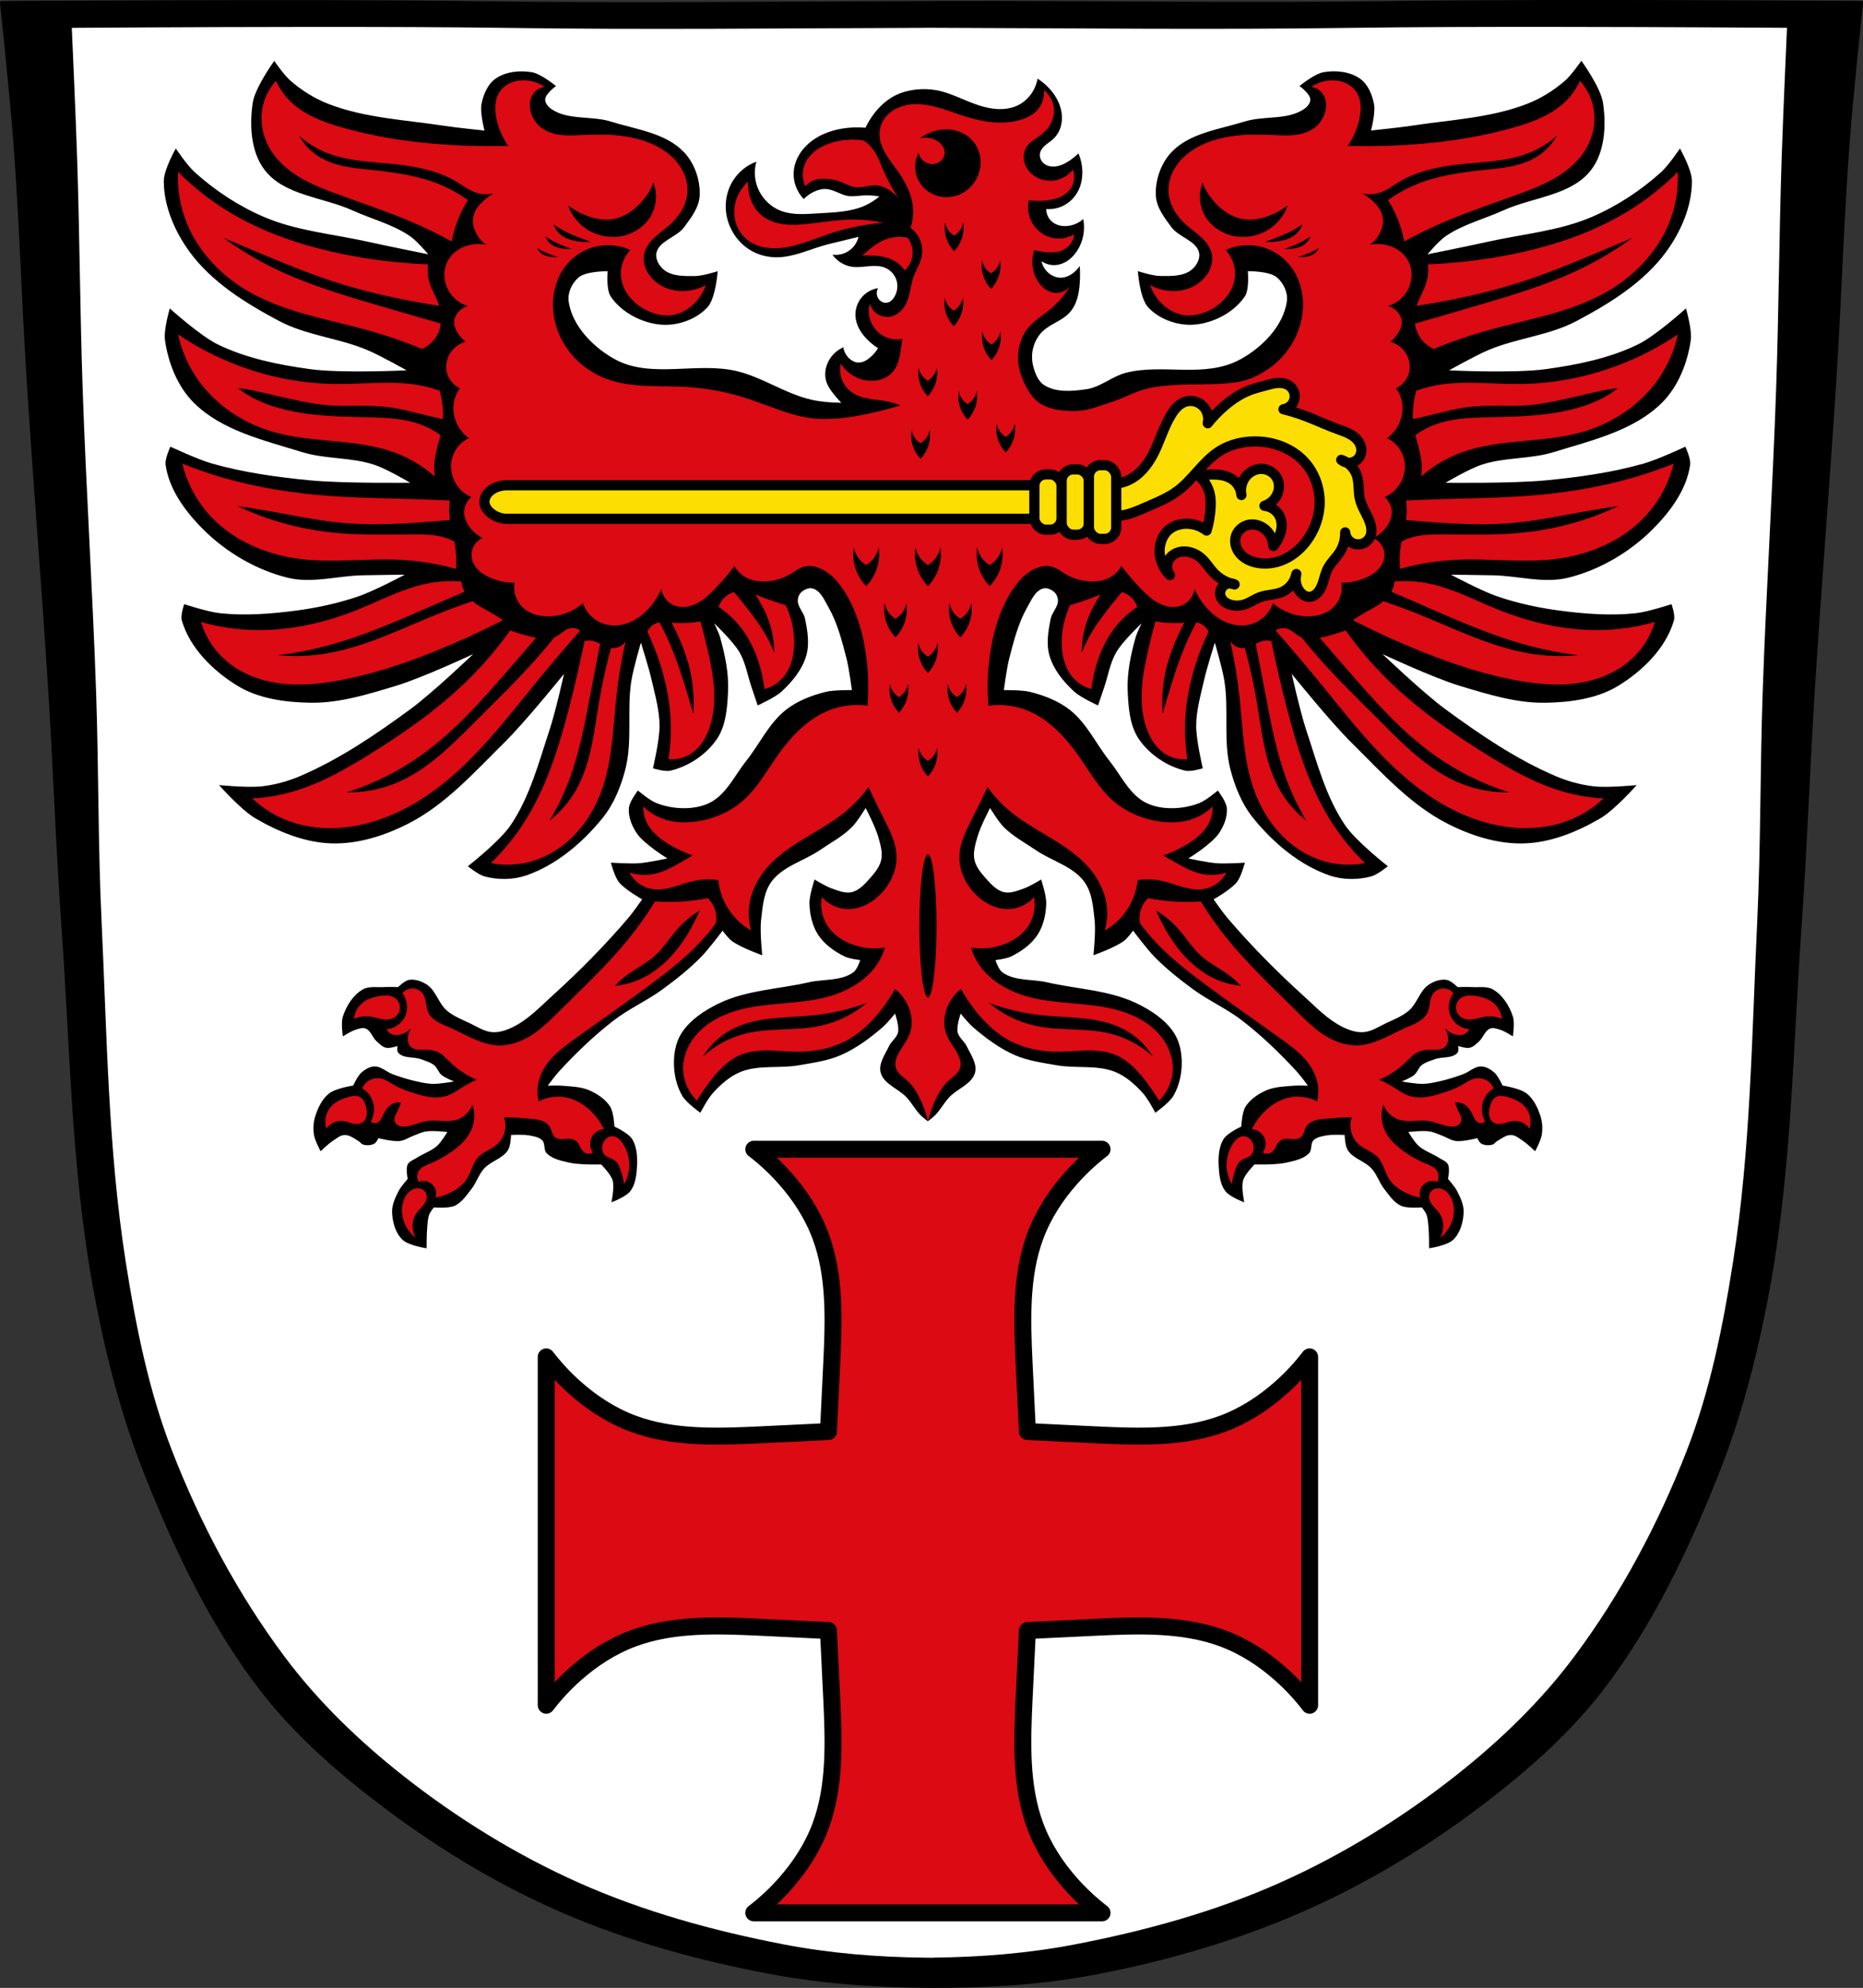 <?xml version="1.0" encoding="UTF-8" standalone="no"?>
<!-- Created with Inkscape (http://www.inkscape.org/) -->

<svg
   xmlns:dc="http://purl.org/dc/elements/1.1/"
   xmlns:cc="http://creativecommons.org/ns#"
   xmlns:rdf="http://www.w3.org/1999/02/22-rdf-syntax-ns#"
   xmlns:svg="http://www.w3.org/2000/svg"
   xmlns="http://www.w3.org/2000/svg"
   xmlns:sodipodi="http://sodipodi.sourceforge.net/DTD/sodipodi-0.dtd"
   xmlns:inkscape="http://www.inkscape.org/namespaces/inkscape"
   width="145.276mm"
   height="154.973mm"
   viewBox="0 0 145.276 154.973"
   version="1.1"
   id="svg865"
   inkscape:version="0.92.5 (2060ec1f9f, 2020-04-08)"
   sodipodi:docname="DEU Teugn COA.svg">
  <rect x="0" y="0" width="145.276" height="154.973" fill="#333333" stroke="none"/>
  <defs
     id="defs859">
    <inkscape:path-effect
       effect="spiro"
       id="path-effect1255"
       is_visible="true" />
    <inkscape:path-effect
       effect="spiro"
       id="path-effect1211"
       is_visible="true" />
    <inkscape:path-effect
       effect="spiro"
       id="path-effect1054"
       is_visible="true" />
    <inkscape:path-effect
       effect="spiro"
       id="path-effect1049"
       is_visible="true" />
    <inkscape:path-effect
       effect="spiro"
       id="path-effect1044"
       is_visible="true" />
    <inkscape:path-effect
       effect="spiro"
       id="path-effect1039"
       is_visible="true" />
    <inkscape:path-effect
       effect="spiro"
       id="path-effect1034"
       is_visible="true" />
    <inkscape:path-effect
       effect="spiro"
       id="path-effect1025"
       is_visible="true" />
    <inkscape:path-effect
       effect="spiro"
       id="path-effect956"
       is_visible="true" />
    <inkscape:path-effect
       effect="spiro"
       id="path-effect951"
       is_visible="true" />
    <inkscape:path-effect
       effect="spiro"
       id="path-effect946"
       is_visible="true" />
    <inkscape:path-effect
       effect="spiro"
       id="path-effect939"
       is_visible="true" />
    <inkscape:path-effect
       effect="spiro"
       id="path-effect932"
       is_visible="true" />
    <inkscape:path-effect
       effect="spiro"
       id="path-effect928"
       is_visible="true" />
    <inkscape:path-effect
       effect="spiro"
       id="path-effect923"
       is_visible="true" />
    <inkscape:path-effect
       effect="spiro"
       id="path-effect918"
       is_visible="true" />
    <inkscape:path-effect
       effect="spiro"
       id="path-effect913"
       is_visible="true" />
    <inkscape:path-effect
       effect="spiro"
       id="path-effect908"
       is_visible="true" />
    <inkscape:path-effect
       effect="spiro"
       id="path-effect903"
       is_visible="true" />
    <inkscape:path-effect
       effect="spiro"
       id="path-effect898"
       is_visible="true" />
    <inkscape:path-effect
       effect="spiro"
       id="path-effect893"
       is_visible="true" />
    <inkscape:path-effect
       effect="spiro"
       id="path-effect888"
       is_visible="true" />
    <inkscape:path-effect
       effect="spiro"
       id="path-effect883"
       is_visible="true" />
    <inkscape:path-effect
       effect="spiro"
       id="path-effect878"
       is_visible="true" />
    <inkscape:path-effect
       effect="spiro"
       id="path-effect873"
       is_visible="true" />
    <inkscape:path-effect
       effect="spiro"
       id="path-effect868"
       is_visible="true" />
    <inkscape:path-effect
       effect="spiro"
       id="path-effect863"
       is_visible="true" />
    <inkscape:path-effect
       effect="spiro"
       id="path-effect859"
       is_visible="true" />
    <inkscape:path-effect
       effect="spiro"
       id="path-effect3126"
       is_visible="true" />
    <inkscape:path-effect
       effect="spiro"
       id="path-effect3122"
       is_visible="true" />
    <inkscape:path-effect
       effect="spiro"
       id="path-effect3117"
       is_visible="true" />
    <inkscape:path-effect
       effect="spiro"
       id="path-effect3112"
       is_visible="true" />
    <inkscape:path-effect
       effect="spiro"
       id="path-effect3108"
       is_visible="true" />
    <inkscape:path-effect
       effect="spiro"
       id="path-effect3104"
       is_visible="true" />
    <inkscape:path-effect
       effect="spiro"
       id="path-effect884"
       is_visible="true" />
    <inkscape:path-effect
       effect="spiro"
       id="path-effect884-7"
       is_visible="true" />
    <inkscape:path-effect
       effect="spiro"
       id="path-effect956-9"
       is_visible="true" />
    <inkscape:path-effect
       effect="spiro"
       id="path-effect956-9-1"
       is_visible="true" />
    <inkscape:path-effect
       effect="spiro"
       id="path-effect1054-8"
       is_visible="true" />
  </defs>
  <sodipodi:namedview
     id="base"
     pagecolor="#ffffff"
     bordercolor="#666666"
     borderopacity="1.0"
     inkscape:pageopacity="0.0"
     inkscape:pageshadow="2"
     inkscape:zoom="1.3538792"
     inkscape:cx="274.5372"
     inkscape:cy="292.86217"
     inkscape:document-units="mm"
     inkscape:current-layer="layer1"
     showgrid="false"
     inkscape:window-width="1920"
     inkscape:window-height="1046"
     inkscape:window-x="-11"
     inkscape:window-y="-11"
     inkscape:window-maximized="1"
     fit-margin-top="0"
     fit-margin-left="0"
     fit-margin-right="0"
     fit-margin-bottom="0"
     inkscape:snap-midpoints="true"
     inkscape:snap-smooth-nodes="true"
     showguides="false"
     inkscape:snap-global="false"
     inkscape:object-paths="true" />
  <g
     inkscape:label="Ebene 1"
     inkscape:groupmode="layer"
     id="layer1"
     transform="translate(-3.091,-45.871)">
    <path
       d="m 122.67,46.01 c -3.965,0.008 -7.73,0.029 -10.726,0.071 -11.986,0.166 -23.741,-0.032 -35.612,0 -0.402,0.001 -0.804,0.005 -1.206,0.006 -11.871,0.032 -23.626,0.166 -35.612,0 -11.986,-0.166 -36.291,0 -36.291,0 0,0 0.757,7.115 1.028,10.68 0.465,6.111 0.645,12.238 1.028,18.355 0.516,8.235 1.197,16.465 1.713,24.699 0.383,6.115 0.592,12.243 1.028,18.355 0.658,9.243 0.761,18.571 2.392,27.699 0.912,5.104 2.184,10.187 4.112,15.014 2.326,5.829 5.071,11.624 8.915,16.633 2.771,3.612 6.31,6.651 9.982,9.395 4.204,3.141 8.782,5.88 13.625,7.97 5.124,2.211 10.593,3.704 16.096,4.739 4.141,0.779 8.386,1.071 12.604,1.085 4.191,0.014 8.416,-0.224 12.531,-0.996 5.524,-1.035 10.99,-2.603 16.129,-4.836 4.838,-2.102 9.428,-4.829 13.633,-7.97 3.673,-2.744 7.211,-5.785 9.982,-9.395 3.843,-5.009 6.588,-10.804 8.915,-16.633 1.927,-4.828 3.2,-9.918 4.112,-15.022 1.631,-9.129 1.733,-18.455 2.392,-27.699 0.435,-6.112 0.645,-12.238 1.028,-18.355 0.516,-8.235 1.197,-16.457 1.713,-24.693 0.383,-6.115 0.563,-12.244 1.028,-18.355 0.271,-3.565 1.028,-10.68 1.028,-10.68 0,0 -13.672,-0.094 -25.564,-0.071 z"
       id="path957-1"
       inkscape:connector-curvature="0"
       style="fill:#000000;stroke:#000000;stroke-width:0.265;stroke-linecap:round;stroke-linejoin:round;stroke-miterlimit:4;stroke-dasharray:none;stroke-opacity:1" />
    <path
       style="fill:#ffffff;stroke:none;stroke-width:5;stroke-linecap:round;stroke-linejoin:round;stroke-miterlimit:4;stroke-dasharray:none;stroke-opacity:1"
       d="M 457.562 7.912 C 436.499 7.894 414.741 7.949 399.035 8.176 C 357.154 8.78 316.077 8.291 274.598 8.176 C 274.577 8.176 274.557 8.176 274.537 8.176 C 273.836 8.174 273.135 8.169 272.434 8.164 C 272.413 8.164 272.393 8.164 272.373 8.164 L 272.373 8.188 C 230.894 8.303 189.817 8.792 147.936 8.188 C 132.23 7.961 110.472 7.906 89.408 7.924 C 54.302 7.953 21.127 8.188 21.127 8.188 C 21.127 8.188 22.297 34.143 22.717 47.127 C 23.437 69.429 23.55 91.748 24.309 114.049 C 25.33 144.078 27.273 174.071 28.295 204.1 C 29.054 226.4 28.831 248.732 29.887 271.02 C 31.471 304.477 31.809 338.162 37.002 371.252 C 39.955 390.069 43.717 408.993 50.611 426.748 C 58.95 448.223 69.969 468.939 83.762 487.391 C 93.625 500.586 105.701 512.209 118.643 522.402 C 134.466 534.866 151.858 545.626 170.252 553.836 C 189.403 562.384 209.905 567.999 230.496 571.982 C 244.26 574.645 258.347 575.764 272.373 575.912 L 272.373 575.928 C 272.393 575.928 272.414 575.928 272.434 575.928 C 272.63 575.927 272.827 575.921 273.023 575.92 C 273.528 575.924 274.033 575.938 274.537 575.939 C 274.557 575.939 274.577 575.94 274.598 575.939 L 274.598 575.9 C 288.623 575.753 302.711 574.633 316.475 571.971 C 337.065 567.987 357.567 562.372 376.719 553.824 C 395.113 545.614 412.504 534.854 428.328 522.391 C 441.27 512.197 453.346 500.574 463.209 487.379 C 477.002 468.927 488.021 448.212 496.359 426.736 C 503.254 408.981 507.016 390.057 509.969 371.24 C 515.162 338.151 515.499 304.465 517.084 271.008 C 518.139 248.72 517.917 226.388 518.676 204.088 C 519.697 174.059 521.64 144.066 522.662 114.037 C 523.421 91.736 523.533 69.417 524.254 47.115 C 524.673 34.131 525.844 8.176 525.844 8.176 C 525.844 8.176 492.669 7.942 457.562 7.912 z "
       transform="matrix(0.265,0,0,0.265,3.091,45.871)"
       id="path957" />
    <path
       style="fill:#db0a13;fill-opacity:1;stroke:#000000;stroke-width:1.323;stroke-linecap:round;stroke-linejoin:round;stroke-miterlimit:4;stroke-dasharray:none;stroke-opacity:1"
       d="m 61.872,135.464 c 0.871,0.667 1.685,1.424 2.425,2.257 1.164,1.31 2.154,2.821 2.782,4.508 1.152,3.094 1.028,6.55 0.873,9.883 -0.083,1.787 -0.17,3.573 -0.259,5.359 -1.786,0.089 -3.573,0.176 -5.359,0.259 -3.333,0.154 -6.788,0.279 -9.883,-0.873 -1.687,-0.628 -3.198,-1.618 -4.508,-2.782 -0.833,-0.74 -1.59,-1.554 -2.257,-2.425 v 12.152 2.854 12.151 c 0.667,-0.871 1.424,-1.685 2.257,-2.425 1.31,-1.164 2.821,-2.154 4.508,-2.782 3.094,-1.152 6.55,-1.027 9.883,-0.873 1.787,0.083 3.573,0.169 5.359,0.259 0.089,1.786 0.176,3.573 0.259,5.359 0.154,3.333 0.279,6.788 -0.873,9.883 -0.628,1.687 -1.618,3.198 -2.782,4.508 -0.74,0.833 -1.554,1.59 -2.425,2.257 h 12.151 2.854 12.152 c -0.871,-0.667 -1.685,-1.424 -2.425,-2.257 -1.164,-1.31 -2.154,-2.821 -2.782,-4.508 -1.152,-3.094 -1.028,-6.55 -0.874,-9.883 0.083,-1.787 0.17,-3.573 0.259,-5.359 1.786,-0.089 3.573,-0.176 5.36,-0.259 3.333,-0.154 6.788,-0.279 9.883,0.873 1.687,0.628 3.198,1.618 4.508,2.782 0.833,0.74 1.59,1.554 2.257,2.425 v -12.151 -2.854 -12.152 c -0.667,0.871 -1.424,1.685 -2.257,2.425 -1.31,1.164 -2.821,2.154 -4.508,2.782 -3.094,1.152 -6.55,1.028 -9.883,0.873 -1.787,-0.083 -3.573,-0.17 -5.36,-0.259 -0.089,-1.786 -0.176,-3.573 -0.259,-5.359 -0.154,-3.333 -0.278,-6.789 0.874,-9.883 0.628,-1.687 1.618,-3.198 2.782,-4.508 0.74,-0.833 1.554,-1.59 2.425,-2.257 H 76.878 74.024 Z"
       id="path882"
       inkscape:connector-curvature="0"
       sodipodi:nodetypes="cccscccsccccccscscsccccscccsccccccscccccscccc" />
    <path
       style="fill:#000000;stroke:none;stroke-width:0.265;stroke-linecap:round;stroke-linejoin:round;stroke-miterlimit:4;stroke-dasharray:none;stroke-opacity:1"
       d="m 24.487,50.606 c 0,0 -1.505,2.065 -1.687,3.28 -0.264,1.757 -0.15,3.843 0.937,5.248 1.536,1.984 4.557,2.104 6.842,3.14 1.496,0.679 3.145,1.083 4.498,2.015 0.546,0.376 1.406,1.406 1.406,1.406 0,0 -3.16,-0.634 -4.733,-0.984 -2.696,-0.601 -5.521,-0.836 -8.06,-1.921 -1.984,-0.848 -3.837,-2.065 -5.436,-3.515 -0.576,-0.523 -1.453,-1.827 -1.453,-1.827 0,0 -0.935,1.631 -0.937,2.53 -0.005,1.962 0.857,3.946 2.015,5.53 1.736,2.373 4.384,4.012 6.982,5.389 2.121,1.124 4.628,1.321 6.842,2.249 1.07,0.448 3.093,1.594 3.093,1.594 0,0 -5.053,0.25 -7.545,-0.094 -2.451,-0.338 -4.945,-0.839 -7.17,-1.921 -1.405,-0.683 -3.749,-2.812 -3.749,-2.812 0,0 -0.493,1.655 -0.375,2.484 0.252,1.771 0.981,3.612 2.249,4.874 2.19,2.179 5.484,2.929 8.435,3.843 1.818,0.563 3.816,0.389 5.623,0.984 0.995,0.328 2.812,1.406 2.812,1.406 0,0 -5.229,0.065 -7.826,-0.188 -2.571,-0.25 -5.154,-0.604 -7.638,-1.312 -1.119,-0.319 -3.233,-1.312 -3.233,-1.312 0,0 -0.441,0.926 -0.375,1.406 0.266,1.956 1.593,3.721 2.999,5.108 1.778,1.753 4.089,3.103 6.514,3.702 1.881,0.465 3.873,-0.143 5.81,-0.188 1.109,-0.026 3.327,-0.047 3.327,-0.047 0,0 -2.352,1.256 -3.609,1.687 -1.606,0.55 -3.283,0.909 -4.967,1.125 -1.938,0.248 -3.915,0.399 -5.858,0.187 -0.945,-0.103 -2.765,-0.703 -2.765,-0.703 0,0 -0.305,0.856 -0.187,1.266 0.618,2.151 2.445,3.946 4.358,5.108 1.658,1.007 3.731,1.28 5.67,1.312 2.261,0.037 4.489,-0.661 6.654,-1.312 2.086,-0.628 6.045,-2.484 6.045,-2.484 0,0 -3.162,3.022 -4.921,4.311 -2.697,1.976 -5.502,3.886 -8.576,5.201 -0.937,0.401 -1.94,0.677 -2.952,0.797 -1.117,0.132 -3.374,-0.093 -3.374,-0.093 0,0 1.715,1.934 2.812,2.577 1.802,1.058 3.863,1.902 5.952,1.968 2.098,0.067 4.229,-0.625 6.092,-1.593 2.852,-1.482 5.07,-3.975 7.358,-6.233 1.694,-1.672 4.686,-5.389 4.686,-5.389 0,0 -0.653,2.934 -1.125,4.358 -0.845,2.547 -1.536,5.232 -3.046,7.451 -0.864,1.27 -3.327,3.187 -3.327,3.187 0,0 0.817,0.666 1.312,0.796 1.058,0.28 2.248,0.268 3.28,-0.093 2.326,-0.816 4.351,-2.538 5.905,-4.452 0.881,-1.085 1.431,-2.443 1.781,-3.796 0.577,-2.228 0.11,-4.615 0.468,-6.888 0.161,-1.018 0.75,-2.999 0.75,-2.999 0,0 0.616,1.955 0.844,2.952 0.265,1.159 0.598,2.326 0.609,3.515 0.01,1.122 -0.515,3.327 -0.515,3.327 0,0 0.914,0.291 1.359,0.187 1.414,-0.329 2.784,-1.242 3.608,-2.437 0.738,-1.07 0.836,-2.497 0.89,-3.796 0.058,-1.388 -0.238,-2.785 -0.609,-4.124 -0.109,-0.391 -0.468,-1.124 -0.468,-1.124 0,0 1.468,1.388 1.968,2.249 0.481,0.829 0.628,1.811 0.937,2.718 0.162,0.475 0.481,1.428 0.481,1.428 0,0 1.353,-0.605 1.886,-1.1 0.819,-0.761 1.584,-1.692 1.898,-2.765 0.272,-0.93 0.105,-1.957 -0.094,-2.905 -0.103,-0.494 -0.569,-0.901 -0.563,-1.406 0.003,-0.238 0.105,-0.497 0.282,-0.656 0.231,-0.209 0.592,-0.368 0.89,-0.281 0.607,0.177 0.905,0.904 1.218,1.453 0.698,1.223 1.053,2.62 1.406,3.983 0.211,0.813 0.422,2.484 0.422,2.484 0,0 -1.394,-0.028 -2.062,0.141 -1.098,0.277 -2.204,0.704 -3.093,1.406 -1.319,1.042 -2.046,2.668 -3.093,3.983 -0.816,1.025 -1.403,2.306 -2.484,3.046 -0.542,0.371 -1.22,0.553 -1.875,0.609 -0.88,0.076 -1.8,-0.057 -2.624,-0.375 -0.546,-0.211 -1.453,-0.984 -1.453,-0.984 0,0 -0.658,0.851 -0.703,1.359 -0.061,0.684 0.226,1.398 0.609,1.968 0.575,0.857 2.39,1.968 2.39,1.968 0,0 -1.46,0.32 -2.202,0.375 -0.732,0.054 -2.202,-0.046 -2.202,-0.046 0,0 0.279,1.072 0.609,1.499 0.465,0.6 1.828,1.359 1.828,1.359 0,0 -0.687,0.994 -1.078,1.453 -1.827,2.143 -3.817,4.155 -5.905,6.046 -0.964,0.873 -1.883,1.856 -3.046,2.437 -0.505,0.252 -1.077,0.457 -1.64,0.422 -0.637,-0.04 -1.204,-0.431 -1.781,-0.703 -0.613,-0.289 -1.267,-0.542 -1.781,-0.984 -0.642,-0.552 -0.842,-1.545 -1.547,-2.015 -0.403,-0.269 -0.927,-0.454 -1.406,-0.375 -0.333,0.055 -0.844,0.562 -0.844,0.562 0,0 -0.75,-0.021 -1.124,0 -0.549,0.031 -1.164,-0.089 -1.64,0.188 -0.754,0.438 -1.275,1.28 -1.546,2.109 -0.16,0.49 0,1.546 0,1.546 0,0 0.63,-0.406 0.984,-0.515 0.255,-0.079 0.548,-0.191 0.797,-0.094 0.402,0.157 0.522,0.696 0.843,0.984 0.226,0.203 0.454,0.448 0.75,0.515 0.293,0.066 0.89,-0.141 0.89,-0.141 0,0 -0.063,0.383 0.047,0.516 0.393,0.477 1.201,0.301 1.781,0.515 0.354,0.131 0.737,0.232 1.031,0.469 0.244,0.196 0.325,0.547 0.563,0.75 0.282,0.24 0.984,0.515 0.984,0.515 0,0 -1.098,0.199 -1.652,0.187 -0.454,-0.01 -0.904,-0.11 -1.347,-0.211 -0.605,-0.138 -1.199,-0.325 -1.781,-0.538 -0.48,-0.176 -0.895,-0.614 -1.406,-0.609 -0.377,0.003 -0.746,0.221 -1.031,0.469 -0.303,0.264 -0.644,1.02 -0.644,1.02 0,0 -1.369,0.208 -1.887,0.621 -0.543,0.432 -0.87,1.119 -1.078,1.781 -0.145,0.463 -0.171,0.974 -0.094,1.453 0.073,0.45 0.515,1.266 0.515,1.266 0,0 0.595,-0.571 0.937,-0.797 0.291,-0.193 0.588,-0.459 0.937,-0.469 0.392,-0.011 0.739,0.272 1.077,0.469 0.135,0.079 0.225,0.239 0.375,0.281 0.283,0.08 0.623,0.065 0.878,-0.082 0.15,-0.086 0.304,-0.422 0.304,-0.422 0,0 1.117,0.29 1.676,0.223 0.383,-0.046 0.715,-0.29 1.077,-0.422 0.325,-0.118 0.642,-0.278 0.984,-0.328 0.541,-0.08 1.64,0.047 1.64,0.047 0,0 -0.465,0.779 -0.797,1.078 -0.458,0.412 -1.079,0.598 -1.593,0.937 -0.243,0.16 -0.572,0.257 -0.703,0.516 -0.169,0.334 0,1.124 0,1.124 0,0 -0.525,0.59 -0.703,0.937 -0.262,0.51 -0.529,1.067 -0.515,1.64 0.019,0.766 0.252,1.617 0.796,2.155 0.478,0.473 1.898,0.68 1.898,0.68 0,0 -0.006,-1.104 0.047,-1.652 0.032,-0.335 0.042,-0.682 0.164,-0.996 0.077,-0.2 0.351,-0.539 0.351,-0.539 0,0 1.135,0.099 1.629,-0.129 0.556,-0.257 0.92,-0.819 1.3,-1.3 0.387,-0.49 0.567,-1.129 0.984,-1.593 0.529,-0.588 1.459,-0.781 1.875,-1.453 0.21,-0.339 0.234,-1.171 0.234,-1.171 0,0 0.97,-0.059 1.441,0.036 0.349,0.07 0.75,0.128 0.996,0.386 0.238,0.25 0.092,0.73 0.327,0.984 0.438,0.473 1.154,0.605 1.782,0.75 0.808,0.187 2.484,0.141 2.484,0.141 0,0 0.748,0.753 0.89,1.241 0.16,0.548 -0.094,1.711 -0.094,1.711 0,0 1.101,-0.408 1.453,-0.844 0.35,-0.434 0.468,-1.037 0.516,-1.593 0.072,-0.837 0.086,-1.778 -0.352,-2.494 -0.294,-0.481 -1.382,-0.973 -1.382,-0.973 0,0 -0.05,-1.099 -0.328,-1.547 -0.357,-0.577 -0.974,-0.987 -1.593,-1.265 -0.665,-0.298 -1.429,-0.312 -2.156,-0.375 -0.374,-0.032 -1.124,0 -1.124,0 0,0 0.566,-0.773 0.89,-1.124 1.303,-1.414 2.698,-2.758 4.217,-3.936 1.216,-0.943 2.65,-1.573 3.89,-2.484 1.036,-0.762 2.049,-1.568 2.952,-2.484 0.624,-0.632 1.687,-2.062 1.687,-2.062 0,0 0.42,0.584 0.703,0.796 0.704,0.528 2.39,1.125 2.39,1.125 0,0 -0.195,-1.817 -0.094,-2.718 0.116,-1.028 0.191,-2.16 0.797,-2.999 0.885,-1.226 2.548,-1.629 3.796,-2.484 0.84,-0.576 1.763,-1.061 2.484,-1.781 0.436,-0.435 1.078,-1.499 1.078,-1.499 0,0 0.764,1.461 0.984,2.249 0.161,0.577 0.356,1.195 0.234,1.781 -0.111,0.535 -0.48,0.997 -0.843,1.406 -0.407,0.458 -0.858,0.979 -1.453,1.124 -0.509,0.124 -1.051,-0.112 -1.547,-0.281 -0.483,-0.165 -1.359,-0.703 -1.359,-0.703 0,0 -0.419,1.242 -0.398,1.884 0.027,0.84 0.219,1.724 0.679,2.428 0.486,0.743 1.265,1.295 2.062,1.687 0.374,0.184 1.219,0.281 1.219,0.281 0,0 -0.231,0.723 -0.516,0.937 -0.96,0.723 -2.344,0.527 -3.515,0.797 -2.33,0.538 -4.829,0.6 -6.983,1.64 -1.112,0.537 -2.228,1.264 -2.905,2.296 -0.434,0.662 -0.604,1.504 -0.609,2.296 -0.006,0.902 0.198,1.848 0.656,2.625 0.325,0.552 1.406,1.312 1.406,1.312 0,0 0.57,-1.097 0.984,-1.547 0.611,-0.665 1.318,-1.304 2.156,-1.64 1.415,-0.568 3.044,-0.249 4.545,-0.515 1.108,-0.197 2.25,-0.345 3.28,-0.797 1.186,-0.52 2.251,-1.312 3.233,-2.155 0.369,-0.317 0.984,-1.078 0.984,-1.078 0,0 0.336,0.973 0.235,1.453 -0.089,0.42 -0.519,0.69 -0.703,1.078 -0.309,0.652 -0.833,1.363 -0.656,2.062 0.232,0.915 1.41,1.261 2.043,1.961 0.39,0.432 0.669,0.958 1.075,1.375 0.17,0.174 0.563,0.465 0.563,0.465 0,0 0.393,-0.291 0.563,-0.465 0.406,-0.417 0.685,-0.943 1.075,-1.375 0.633,-0.7 1.81,-1.046 2.043,-1.961 0.178,-0.699 -0.347,-1.41 -0.656,-2.062 -0.184,-0.388 -0.614,-0.658 -0.703,-1.078 -0.102,-0.48 0.235,-1.453 0.235,-1.453 0,0 0.615,0.761 0.984,1.078 0.983,0.844 2.047,1.635 3.233,2.155 1.031,0.452 2.172,0.6 3.28,0.797 1.501,0.266 3.13,-0.053 4.545,0.515 0.838,0.336 1.544,0.976 2.155,1.64 0.414,0.45 0.984,1.547 0.984,1.547 0,0 1.08,-0.76 1.406,-1.312 0.458,-0.777 0.662,-1.723 0.656,-2.625 -0.006,-0.792 -0.175,-1.634 -0.609,-2.296 -0.677,-1.032 -1.794,-1.76 -2.905,-2.296 -2.153,-1.039 -4.653,-1.102 -6.983,-1.64 -1.17,-0.27 -2.555,-0.074 -3.515,-0.797 -0.285,-0.214 -0.516,-0.937 -0.516,-0.937 0,0 0.844,-0.098 1.219,-0.281 0.797,-0.391 1.576,-0.943 2.062,-1.687 0.46,-0.703 0.652,-1.588 0.679,-2.428 0.021,-0.641 -0.398,-1.884 -0.398,-1.884 0,0 -0.876,0.538 -1.359,0.703 -0.496,0.169 -1.037,0.405 -1.546,0.281 -0.595,-0.145 -1.046,-0.667 -1.453,-1.124 -0.363,-0.409 -0.733,-0.871 -0.844,-1.406 -0.122,-0.586 0.074,-1.204 0.235,-1.781 0.22,-0.788 0.984,-2.249 0.984,-2.249 0,0 0.642,1.064 1.078,1.499 0.721,0.72 1.643,1.205 2.484,1.781 1.247,0.855 2.91,1.258 3.796,2.484 0.606,0.839 0.681,1.971 0.797,2.999 0.102,0.901 -0.094,2.718 -0.094,2.718 0,0 1.686,-0.596 2.39,-1.125 0.283,-0.213 0.703,-0.796 0.703,-0.796 0,0 1.064,1.43 1.687,2.062 0.903,0.916 1.916,1.722 2.952,2.484 1.239,0.911 2.674,1.541 3.89,2.484 1.52,1.178 2.914,2.522 4.217,3.936 0.324,0.352 0.89,1.124 0.89,1.124 0,0 -0.751,-0.032 -1.124,0 -0.727,0.063 -1.49,0.077 -2.156,0.375 -0.619,0.278 -1.236,0.688 -1.593,1.265 -0.277,0.448 -0.328,1.547 -0.328,1.547 0,0 -1.088,0.492 -1.382,0.973 -0.438,0.717 -0.424,1.658 -0.351,2.494 0.048,0.556 0.165,1.159 0.515,1.593 0.352,0.436 1.453,0.844 1.453,0.844 0,0 -0.253,-1.163 -0.093,-1.711 0.143,-0.489 0.89,-1.241 0.89,-1.241 0,0 1.676,0.046 2.484,-0.141 0.628,-0.145 1.345,-0.277 1.782,-0.75 0.235,-0.254 0.088,-0.734 0.327,-0.984 0.246,-0.258 0.647,-0.316 0.996,-0.386 0.471,-0.094 1.441,-0.036 1.441,-0.036 0,0 0.024,0.833 0.234,1.171 0.416,0.672 1.346,0.865 1.874,1.453 0.417,0.464 0.597,1.104 0.984,1.593 0.38,0.481 0.743,1.043 1.3,1.3 0.495,0.228 1.63,0.129 1.63,0.129 0,0 0.273,0.339 0.351,0.539 0.122,0.314 0.132,0.661 0.164,0.996 0.053,0.548 0.046,1.652 0.046,1.652 0,0 1.42,-0.207 1.898,-0.68 0.544,-0.539 0.778,-1.39 0.797,-2.155 0.014,-0.573 -0.254,-1.13 -0.516,-1.64 -0.178,-0.347 -0.703,-0.937 -0.703,-0.937 0,0 0.169,-0.79 0,-1.124 -0.131,-0.259 -0.46,-0.356 -0.703,-0.516 -0.515,-0.339 -1.135,-0.525 -1.593,-0.937 -0.332,-0.299 -0.797,-1.078 -0.797,-1.078 0,0 1.099,-0.127 1.64,-0.047 0.342,0.051 0.659,0.21 0.984,0.328 0.363,0.131 0.695,0.375 1.078,0.422 0.559,0.068 1.676,-0.223 1.676,-0.223 0,0 0.154,0.336 0.304,0.422 0.255,0.146 0.595,0.162 0.878,0.082 0.15,-0.043 0.24,-0.203 0.375,-0.281 0.339,-0.197 0.686,-0.479 1.078,-0.469 0.349,0.009 0.646,0.276 0.937,0.469 0.342,0.226 0.937,0.797 0.937,0.797 0,0 0.443,-0.816 0.516,-1.266 0.078,-0.479 0.051,-0.99 -0.094,-1.453 -0.208,-0.662 -0.535,-1.349 -1.077,-1.781 -0.518,-0.412 -1.887,-0.621 -1.887,-0.621 0,0 -0.341,-0.755 -0.644,-1.02 -0.285,-0.248 -0.653,-0.466 -1.031,-0.469 -0.511,-0.005 -0.927,0.434 -1.406,0.609 -0.582,0.213 -1.176,0.4 -1.781,0.538 -0.443,0.101 -0.893,0.201 -1.347,0.211 -0.554,0.012 -1.652,-0.187 -1.652,-0.187 0,0 0.702,-0.275 0.984,-0.515 0.238,-0.202 0.319,-0.554 0.562,-0.75 0.294,-0.236 0.677,-0.338 1.031,-0.469 0.58,-0.214 1.387,-0.039 1.781,-0.515 0.11,-0.133 0.047,-0.516 0.047,-0.516 0,0 0.597,0.207 0.89,0.141 0.296,-0.067 0.524,-0.312 0.75,-0.515 0.321,-0.289 0.441,-0.827 0.843,-0.984 0.249,-0.097 0.541,0.015 0.797,0.094 0.354,0.109 0.984,0.515 0.984,0.515 0,0 0.16,-1.057 0,-1.547 -0.271,-0.828 -0.792,-1.671 -1.546,-2.108 -0.476,-0.276 -1.091,-0.156 -1.64,-0.188 -0.374,-0.021 -1.125,0 -1.125,0 0,0 -0.51,-0.507 -0.843,-0.562 -0.479,-0.079 -1.003,0.105 -1.406,0.375 -0.704,0.47 -0.904,1.463 -1.546,2.015 -0.514,0.442 -1.167,0.695 -1.781,0.984 -0.577,0.272 -1.144,0.663 -1.781,0.703 -0.563,0.035 -1.135,-0.169 -1.64,-0.422 -1.163,-0.581 -2.082,-1.564 -3.046,-2.437 -2.088,-1.891 -4.077,-3.902 -5.905,-6.045 -0.391,-0.459 -1.078,-1.453 -1.078,-1.453 0,0 1.363,-0.759 1.828,-1.359 0.33,-0.427 0.609,-1.499 0.609,-1.499 0,0 -1.471,0.101 -2.203,0.046 -0.743,-0.055 -2.202,-0.375 -2.202,-0.375 0,0 1.815,-1.111 2.39,-1.968 0.383,-0.57 0.67,-1.284 0.609,-1.968 -0.045,-0.508 -0.703,-1.359 -0.703,-1.359 0,0 -0.907,0.773 -1.453,0.984 -0.824,0.318 -1.744,0.451 -2.625,0.375 -0.655,-0.057 -1.332,-0.238 -1.874,-0.609 -1.081,-0.74 -1.668,-2.021 -2.484,-3.046 -1.047,-1.315 -1.774,-2.941 -3.093,-3.983 -0.889,-0.702 -1.995,-1.128 -3.093,-1.406 -0.668,-0.169 -2.062,-0.141 -2.062,-0.141 0,0 0.211,-1.671 0.422,-2.484 0.353,-1.363 0.708,-2.76 1.406,-3.983 0.313,-0.549 0.612,-1.276 1.219,-1.453 0.299,-0.087 0.66,0.072 0.89,0.281 0.176,0.16 0.278,0.418 0.281,0.656 0.006,0.505 -0.459,0.912 -0.562,1.406 -0.199,0.948 -0.366,1.975 -0.094,2.905 0.314,1.073 1.079,2.004 1.898,2.765 0.533,0.495 1.886,1.1 1.886,1.1 0,0 0.319,-0.953 0.481,-1.428 0.309,-0.907 0.456,-1.889 0.937,-2.718 0.5,-0.862 1.968,-2.249 1.968,-2.249 0,0 -0.36,0.733 -0.469,1.124 -0.372,1.339 -0.667,2.735 -0.609,4.124 0.054,1.298 0.153,2.726 0.89,3.796 0.824,1.195 2.195,2.108 3.609,2.437 0.445,0.104 1.359,-0.187 1.359,-0.187 0,0 -0.526,-2.205 -0.516,-3.327 0.011,-1.189 0.344,-2.355 0.609,-3.515 0.228,-0.998 0.843,-2.952 0.843,-2.952 0,0 0.589,1.981 0.75,2.999 0.359,2.273 -0.108,4.66 0.469,6.888 0.35,1.353 0.9,2.71 1.781,3.796 1.553,1.914 3.579,3.636 5.905,4.452 1.032,0.362 2.223,0.373 3.28,0.093 0.495,-0.131 1.312,-0.796 1.312,-0.796 0,0 -2.463,-1.917 -3.327,-3.187 -1.51,-2.218 -2.201,-4.904 -3.046,-7.451 -0.472,-1.424 -1.124,-4.358 -1.124,-4.358 0,0 2.992,3.717 4.686,5.389 2.287,2.258 4.505,4.75 7.357,6.233 1.862,0.968 3.994,1.66 6.092,1.593 2.088,-0.066 4.149,-0.911 5.952,-1.968 1.097,-0.643 2.812,-2.577 2.812,-2.577 0,0 -2.257,0.226 -3.374,0.093 -1.012,-0.12 -2.015,-0.396 -2.952,-0.797 -3.074,-1.315 -5.879,-3.225 -8.576,-5.201 -1.759,-1.289 -4.921,-4.311 -4.921,-4.311 0,0 3.959,1.856 6.045,2.484 2.165,0.651 4.394,1.349 6.654,1.312 1.94,-0.032 4.012,-0.305 5.67,-1.312 1.913,-1.162 3.74,-2.956 4.358,-5.108 0.118,-0.41 -0.188,-1.266 -0.188,-1.266 0,0 -1.819,0.6 -2.765,0.703 -1.942,0.212 -3.92,0.061 -5.858,-0.187 -1.684,-0.216 -3.362,-0.575 -4.968,-1.125 -1.256,-0.43 -3.608,-1.687 -3.608,-1.687 0,0 2.218,0.021 3.327,0.047 1.937,0.045 3.93,0.653 5.811,0.188 2.424,-0.599 4.735,-1.949 6.514,-3.702 1.406,-1.386 2.733,-3.151 2.999,-5.108 0.065,-0.481 -0.375,-1.406 -0.375,-1.406 0,0 -2.115,0.993 -3.233,1.312 -2.484,0.708 -5.067,1.062 -7.638,1.313 -2.597,0.253 -7.826,0.187 -7.826,0.187 0,0 1.817,-1.078 2.812,-1.406 1.807,-0.596 3.806,-0.421 5.623,-0.984 2.951,-0.914 6.244,-1.663 8.435,-3.843 1.268,-1.262 1.998,-3.102 2.249,-4.874 0.118,-0.829 -0.375,-2.484 -0.375,-2.484 0,0 -2.344,2.129 -3.749,2.812 -2.225,1.082 -4.719,1.583 -7.17,1.921 -2.491,0.344 -7.545,0.094 -7.545,0.094 0,0 2.023,-1.146 3.093,-1.594 2.214,-0.927 4.72,-1.124 6.841,-2.249 2.598,-1.377 5.247,-3.016 6.983,-5.389 1.158,-1.583 2.02,-3.568 2.015,-5.529 -0.002,-0.9 -0.937,-2.531 -0.937,-2.531 0,0 -0.876,1.305 -1.453,1.827 -1.598,1.449 -3.452,2.666 -5.436,3.515 -2.54,1.086 -5.365,1.32 -8.06,1.921 -1.573,0.351 -4.733,0.984 -4.733,0.984 0,0 0.86,-1.03 1.406,-1.406 1.353,-0.932 3.002,-1.336 4.498,-2.015 2.285,-1.036 5.306,-1.155 6.842,-3.14 1.088,-1.405 1.201,-3.491 0.937,-5.248 -0.183,-1.216 -1.687,-3.28 -1.687,-3.28 0,0 -0.763,1.109 -1.266,1.546 -0.883,0.769 -1.906,1.408 -2.999,1.828 -2.834,1.089 -5.95,1.228 -8.951,1.687 -1.057,0.162 -3.186,0.375 -3.186,0.375 0,0 0.367,-1.383 0.234,-2.062 -0.144,-0.734 -0.47,-1.531 -1.077,-1.968 -0.786,-0.566 -1.905,-0.681 -2.859,-0.515 -0.71,0.123 -1.874,1.078 -1.874,1.078 0,0 0.815,0.588 0.843,1.031 0.019,0.294 -0.227,0.581 -0.469,0.75 -1.295,0.906 -3.13,0.513 -4.639,0.984 -1.972,0.615 -4.297,0.891 -5.717,2.39 -0.833,0.879 -1.292,2.213 -1.218,3.421 0.055,0.906 0.675,1.709 1.218,2.437 0.588,0.788 1.968,1.049 2.156,2.015 0.092,0.473 -0.229,1.016 -0.609,1.313 -0.652,0.509 -1.61,0.478 -2.437,0.468 -0.591,-0.007 -1.734,-0.375 -1.734,-0.375 0,0 0.139,2.093 0.797,2.812 0.858,0.937 2.294,1.448 3.562,1.359 1.513,-0.107 3.136,-0.944 3.983,-2.202 0.369,-0.548 0.234,-1.968 0.234,-1.968 0,0 1.657,-0.017 2.249,0.469 0.525,0.431 0.89,1.202 0.796,1.874 -0.267,1.926 -1.943,3.624 -3.655,4.545 -2.777,1.495 -6.03,0.281 -8.928,1.042 -1.055,0.277 -1.94,1.102 -3.018,1.266 -1.102,0.168 -2.39,0.285 -3.329,-0.316 -0.473,-0.303 -0.702,-0.914 -0.847,-1.457 -0.129,-0.483 -0.127,-1.018 0.008,-1.499 0.135,-0.48 0.397,-0.941 0.771,-1.28 0.299,-0.271 0.658,-0.466 1.011,-0.663 0.352,-0.197 0.707,-0.403 0.989,-0.692 0.299,-0.307 0.505,-0.697 0.634,-1.106 0.129,-0.409 0.185,-0.838 0.213,-1.266 0.029,-0.44 0.029,-0.881 0,-1.321 -0.139,0.206 -0.312,0.39 -0.508,0.542 -0.282,0.218 -0.626,0.373 -0.983,0.373 -0.25,-3.44e-4 -0.496,-0.077 -0.712,-0.203 -0.395,-0.232 -0.686,-0.636 -0.779,-1.085 0.295,0.206 0.657,0.315 1.016,0.305 0.362,-0.01 0.715,-0.138 1.016,-0.34 0.3,-0.202 0.55,-0.475 0.747,-0.778 0.469,-0.722 0.643,-1.629 0.474,-2.474 -0.345,0.31 -0.792,0.503 -1.254,0.542 -0.21,0.018 -0.424,0.004 -0.628,-0.051 -0.204,-0.055 -0.398,-0.151 -0.558,-0.288 -0.281,-0.242 -0.447,-0.612 -0.441,-0.983 0.465,0.037 0.94,-0.058 1.355,-0.271 0.499,-0.256 0.906,-0.682 1.152,-1.186 0.215,-0.44 0.309,-0.934 0.305,-1.423 -0.004,-0.5 -0.109,-0.998 -0.305,-1.457 -0.218,0.214 -0.457,0.407 -0.712,0.576 -0.328,0.218 -0.693,0.397 -1.085,0.441 -0.163,0.018 -0.33,0.012 -0.489,-0.028 -0.159,-0.04 -0.311,-0.114 -0.434,-0.224 -0.114,-0.102 -0.202,-0.234 -0.25,-0.38 -0.047,-0.146 -0.053,-0.305 -0.014,-0.453 0.063,-0.24 0.238,-0.436 0.429,-0.594 0.191,-0.158 0.405,-0.289 0.588,-0.457 0.248,-0.227 0.433,-0.52 0.546,-0.837 0.113,-0.317 0.154,-0.658 0.132,-0.993 -0.048,-0.74 -0.398,-1.438 -0.881,-2 -0.293,-0.341 -0.638,-0.639 -1.017,-0.881 -0.08,0.453 -0.267,0.886 -0.542,1.254 -0.212,0.284 -0.476,0.529 -0.779,0.712 -0.427,0.257 -0.926,0.383 -1.424,0.407 -0.958,0.045 -1.893,-0.279 -2.779,-0.644 -0.755,-0.311 -1.503,-0.657 -2.304,-0.813 -0.523,-0.102 -1.062,-0.121 -1.593,-0.068 -0.612,0.061 -1.219,0.22 -1.762,0.508 -0.599,0.318 -1.108,0.787 -1.525,1.321 -0.278,0.357 -0.517,0.744 -0.712,1.152 -0.53,-0.047 -1.066,-0.035 -1.593,0.034 -0.921,0.121 -1.831,0.427 -2.576,0.983 -0.381,0.284 -0.716,0.632 -0.967,1.036 -0.251,0.404 -0.416,0.863 -0.457,1.336 -0.068,0.79 0.224,1.604 0.78,2.169 0.234,-0.238 0.511,-0.434 0.813,-0.576 0.296,-0.139 0.623,-0.228 0.949,-0.204 0.297,0.022 0.579,0.136 0.852,0.254 0.273,0.118 0.548,0.243 0.842,0.289 0.358,0.056 0.723,-0.007 1.085,-0.034 0.452,-0.034 0.909,-0.011 1.355,0.068 -0.336,0.29 -0.714,0.53 -1.118,0.712 -1.146,0.514 -2.441,0.535 -3.694,0.61 -0.969,0.058 -1.975,0.147 -2.88,-0.204 -0.913,-0.354 -1.635,-1.159 -1.898,-2.101 -0.157,-0.562 -0.157,-1.166 0,-1.728 -0.752,0.277 -1.407,0.81 -1.83,1.491 -0.326,0.525 -0.515,1.133 -0.553,1.749 -0.038,0.617 0.074,1.241 0.316,1.809 0.354,0.833 0.993,1.548 1.796,1.966 0.592,0.308 1.264,0.454 1.932,0.441 1.194,-0.024 2.313,-0.54 3.457,-0.881 0.481,-0.143 0.969,-0.257 1.457,-0.373 0.464,-0.11 0.927,-0.223 1.39,-0.339 -0.065,0.273 -0.193,0.53 -0.373,0.746 -0.198,0.238 -0.458,0.425 -0.747,0.537 -0.289,0.112 -0.607,0.149 -0.914,0.106 0.358,0.514 0.938,0.868 1.559,0.949 0.424,0.056 0.852,-0.01 1.278,-0.048 0.426,-0.038 0.869,-0.046 1.264,0.116 0.446,0.183 0.795,0.584 0.915,1.051 0.108,0.422 0.03,0.886 -0.204,1.254 -0.063,0.099 -0.136,0.192 -0.226,0.267 -0.09,0.075 -0.197,0.132 -0.312,0.154 -0.103,0.02 -0.212,0.012 -0.312,-0.021 -0.1,-0.033 -0.192,-0.09 -0.268,-0.162 -0.125,-0.119 -0.209,-0.281 -0.233,-0.451 -0.024,-0.171 0.011,-0.349 0.098,-0.498 -0.505,0.078 -0.978,0.348 -1.3,0.745 -0.322,0.396 -0.49,0.915 -0.463,1.425 0.019,0.348 0.126,0.689 0.289,0.997 0.163,0.308 0.381,0.585 0.626,0.833 0.255,0.258 0.54,0.486 0.847,0.678 -0.171,0.282 -0.39,0.535 -0.644,0.746 -0.13,0.107 -0.27,0.204 -0.424,0.273 -0.154,0.069 -0.323,0.109 -0.491,0.1 -0.268,-0.014 -0.52,-0.152 -0.712,-0.339 -0.232,-0.226 -0.389,-0.527 -0.44,-0.847 -0.468,0.209 -0.866,0.571 -1.118,1.016 -0.283,0.499 -0.379,1.114 -0.204,1.661 0.116,0.361 0.34,0.676 0.576,0.972 0.186,0.234 0.385,0.458 0.59,0.677 -0.768,-0.015 -1.535,-0.067 -2.282,-0.23 -2.058,-0.45 -3.853,-1.771 -5.905,-2.249 -3.071,-0.716 -6.642,0.605 -9.419,-0.89 -1.712,-0.922 -3.389,-2.62 -3.656,-4.545 -0.093,-0.672 0.272,-1.444 0.797,-1.874 0.592,-0.486 2.249,-0.469 2.249,-0.469 0,0 -0.135,1.42 0.234,1.968 0.847,1.259 2.47,2.096 3.983,2.202 1.268,0.089 2.704,-0.422 3.562,-1.359 0.658,-0.719 0.797,-2.812 0.797,-2.812 0,0 -1.143,0.368 -1.734,0.375 -0.827,0.009 -1.785,0.041 -2.437,-0.468 -0.38,-0.297 -0.701,-0.839 -0.609,-1.313 0.188,-0.965 1.567,-1.227 2.155,-2.015 0.543,-0.728 1.163,-1.53 1.219,-2.437 0.073,-1.208 -0.386,-2.542 -1.219,-3.421 -1.421,-1.499 -3.745,-1.775 -5.717,-2.39 -1.509,-0.471 -3.344,-0.078 -4.639,-0.984 -0.241,-0.169 -0.487,-0.456 -0.469,-0.75 0.028,-0.443 0.843,-1.031 0.843,-1.031 0,0 -1.164,-0.955 -1.874,-1.078 -0.954,-0.165 -2.073,-0.051 -2.859,0.515 -0.607,0.437 -0.934,1.234 -1.078,1.968 -0.133,0.679 0.235,2.062 0.235,2.062 0,0 -2.13,-0.213 -3.187,-0.375 -3.001,-0.459 -6.116,-0.598 -8.95,-1.687 -1.093,-0.42 -2.116,-1.059 -2.999,-1.828 -0.502,-0.437 -1.265,-1.546 -1.265,-1.546 z"
       id="path3031"
       inkscape:connector-curvature="0"
       sodipodi:nodetypes="ccscccssscccsscsscscsccssccsssccscccccscsccccccccccccccccccccccssccccccccscssccccccccccccccccscccccccccccccccccscccccccccccccccccccccccscccccccccccccsccccccscccccccccccccccccscsccccccccsccccscccccccccccccccccccccccsscsccccsccccccccccccccccccsccsccccccccccccccccccccccccccccccccccccccccccccccccccccccccsccccccccccccccccscccccccccccccccccccccccsccsscscccccccscccccccccscccccscccccccccccscccssccscsccsccscccccsccssccccscccccccsccccccccccccccaaaaacscscccsccccccccccccccccccccccscccccscscscccccccccccccccscccccsssscccccccccccccsccccsccsccccccccsscccccccccccccssccscccscccc" />
    <path
       style="fill:#db0a13;stroke:none;stroke-width:0.265px;stroke-linecap:butt;stroke-linejoin:miter;stroke-opacity:1;fill-opacity:1"
       d="m 43.987,52.133 c -0.369,-0.01 -0.742,0.051 -1.08,0.199 -0.338,0.148 -0.64,0.385 -0.846,0.69 -0.2,0.297 -0.306,0.651 -0.338,1.008 -0.032,0.357 0.007,0.716 0.079,1.067 0.158,0.769 0.475,1.506 0.926,2.149 -1.082,0.028 -2.165,0.023 -3.247,-0.014 -3.242,-0.113 -6.484,-0.522 -9.608,-1.393 -1.557,-0.434 -3.141,-1.02 -4.26,-2.186 -0.415,-0.432 -0.755,-0.936 -1,-1.482 -0.562,0.617 -0.94,1.4 -1.074,2.223 -0.167,1.023 0.045,2.098 0.556,3.001 0.534,0.945 1.372,1.69 2.299,2.256 0.926,0.565 1.944,0.963 2.963,1.338 1.892,0.697 3.81,1.326 5.668,2.111 1.125,0.475 2.226,1.007 3.297,1.593 0.084,-0.478 0.208,-0.95 0.371,-1.408 0.225,-0.637 0.525,-1.247 0.889,-1.815 -0.656,-0.474 -1.366,-0.872 -2.112,-1.185 -1.661,-0.698 -3.469,-0.964 -5.261,-1.149 -1.455,-0.15 -2.978,-0.27 -4.224,-1.037 -0.662,-0.407 -1.216,-0.987 -1.593,-1.667 0.652,0.584 1.409,1.05 2.223,1.37 1.614,0.634 3.387,0.679 5.112,0.852 1.738,0.174 3.508,0.502 5.002,1.408 0.474,0.287 0.921,0.633 1.445,0.815 0.45,0.156 0.944,0.182 1.408,0.074 -0.323,0.183 -0.623,0.408 -0.889,0.667 -0.306,0.297 -0.574,0.65 -0.676,1.063 -0.106,0.428 -0.025,0.888 0.163,1.287 0.182,0.389 0.464,0.73 0.81,0.984 -0.528,-0.107 -1.085,-0.068 -1.593,0.111 -0.591,0.209 -1.121,0.62 -1.408,1.177 -0.216,0.421 -0.286,0.911 -0.222,1.38 0.067,0.486 0.276,0.952 0.596,1.324 0.32,0.372 0.749,0.649 1.22,0.788 -0.283,0.073 -0.544,0.23 -0.741,0.445 -0.178,0.195 -0.306,0.441 -0.333,0.704 -0.02,0.187 0.012,0.377 0.075,0.554 0.064,0.177 0.159,0.341 0.268,0.495 0.155,0.217 0.339,0.412 0.545,0.581 -0.402,0.112 -0.768,0.348 -1.037,0.667 -0.375,0.445 -0.553,1.058 -0.445,1.63 0.109,0.575 0.507,1.087 1.038,1.334 -0.214,0.291 -0.367,0.627 -0.445,0.98 -0.096,0.433 -0.079,0.889 0.038,1.317 0.174,0.637 0.574,1.21 1.112,1.593 -0.518,0.24 -0.946,0.671 -1.181,1.192 -0.25,0.553 -0.28,1.2 -0.099,1.779 0.224,0.717 0.774,1.326 1.465,1.623 -0.38,0.308 -0.594,0.809 -0.556,1.297 0.024,0.303 0.138,0.593 0.296,0.852 0.272,0.447 0.677,0.812 1.149,1.037 -0.294,0.126 -0.545,0.353 -0.698,0.634 -0.153,0.281 -0.208,0.614 -0.155,0.93 0.059,0.347 0.247,0.665 0.495,0.916 0.248,0.251 0.553,0.438 0.873,0.586 0.613,0.283 1.291,0.427 1.966,0.417 -0.123,0.693 0.122,1.44 0.63,1.926 0.515,0.493 1.251,0.701 1.964,0.704 0.999,0.005 1.996,-0.373 2.741,-1.038 0.145,0.431 0.407,0.821 0.75,1.119 0.343,0.298 0.767,0.502 1.214,0.585 0.537,0.1 1.099,0.024 1.607,-0.176 0.508,-0.199 0.964,-0.519 1.357,-0.899 0.508,-0.492 0.914,-1.089 1.185,-1.741 0.042,0.302 0.17,0.592 0.365,0.826 0.195,0.234 0.457,0.412 0.747,0.507 0.266,0.088 0.553,0.106 0.831,0.068 0.278,-0.037 0.547,-0.129 0.798,-0.253 0.554,-0.275 1.015,-0.704 1.445,-1.149 0.543,-0.561 1.05,-1.155 1.519,-1.778 0.233,0.419 0.602,0.762 1.037,0.963 0.492,0.228 1.053,0.274 1.593,0.222 0.584,-0.056 1.16,-0.224 1.667,-0.518 0.389,-0.225 0.748,-0.528 1.185,-0.63 0.344,-0.08 0.709,-0.028 1.042,0.09 0.851,0.303 1.501,1.006 1.996,1.762 0.858,1.31 1.351,2.831 1.63,4.372 0.276,1.525 0.351,3.087 0.222,4.631 -0.983,-0.135 -2,-0.02 -2.927,0.333 -1.827,0.695 -3.194,2.24 -4.297,3.853 -0.748,1.094 -1.425,2.261 -2.408,3.149 -1.05,0.949 -2.412,1.528 -3.816,1.704 -0.806,0.101 -1.638,0.071 -2.408,-0.186 -0.61,-0.203 -1.172,-0.548 -1.63,-1 -0.009,0.448 0.094,0.897 0.296,1.297 0.356,0.702 0.996,1.219 1.668,1.63 0.595,0.364 1.23,0.663 1.889,0.889 -0.379,0.229 -0.761,0.452 -1.148,0.667 -0.588,0.327 -1.194,0.641 -1.853,0.778 -0.637,0.133 -1.309,0.095 -1.926,-0.111 0.321,0.633 0.936,1.109 1.63,1.259 0.581,0.126 1.189,0.033 1.762,-0.126 0.527,-0.146 1.039,-0.347 1.573,-0.467 0.643,-0.145 1.312,-0.17 1.963,-0.074 0.068,0.701 0.284,1.387 0.63,2 0.452,0.801 1.126,1.475 1.927,1.927 -0.203,-0.707 -0.241,-1.462 -0.111,-2.186 0.189,-1.052 0.729,-2.022 1.445,-2.815 1.076,-1.194 2.513,-1.988 3.89,-2.816 0.785,-0.472 1.561,-0.964 2.26,-1.556 0.628,-0.533 1.19,-1.144 1.667,-1.815 0.368,0.797 0.751,1.588 1.149,2.371 0.483,0.952 0.999,1.935 1.037,3.001 0.041,1.15 -0.503,2.278 -1.334,3.075 -0.659,0.632 -1.532,1.083 -2.445,1.074 -0.768,-0.007 -1.527,-0.352 -2.038,-0.926 -0.145,0.745 0.004,1.543 0.408,2.186 0.439,0.698 1.154,1.193 1.926,1.482 0.823,0.308 1.726,0.398 2.593,0.259 -0.137,0.445 -0.337,0.871 -0.593,1.26 -0.86,1.307 -2.308,2.136 -3.816,2.556 -2.215,0.617 -4.587,0.438 -6.817,1 -1.295,0.327 -2.559,0.927 -3.446,1.927 -0.618,0.697 -1.036,1.589 -1.074,2.519 -0.041,0.987 0.361,1.984 1.074,2.668 0.346,-0.58 0.731,-1.137 1.149,-1.667 0.609,-0.772 1.317,-1.506 2.223,-1.889 0.678,-0.287 1.428,-0.361 2.165,-0.355 0.736,0.006 1.471,0.088 2.207,0.096 1.314,0.014 2.647,-0.215 3.816,-0.815 1.154,-0.592 2.105,-1.524 2.89,-2.556 0.367,-0.483 0.702,-0.991 1,-1.519 0.536,0.426 0.941,1.015 1.148,1.668 0.186,0.587 0.211,1.236 0,1.815 -0.214,0.588 -0.65,1.068 -0.926,1.63 -0.082,0.167 -0.149,0.342 -0.181,0.525 -0.032,0.183 -0.027,0.374 0.033,0.55 0.072,0.209 0.219,0.385 0.381,0.535 0.163,0.15 0.344,0.279 0.508,0.428 0.376,0.34 0.656,0.773 0.889,1.223 0.318,0.611 0.558,1.262 0.714,1.933 0.156,-0.671 0.397,-1.322 0.714,-1.933 0.234,-0.45 0.514,-0.883 0.889,-1.223 0.164,-0.148 0.345,-0.278 0.508,-0.428 0.163,-0.15 0.309,-0.326 0.381,-0.535 0.06,-0.175 0.065,-0.367 0.033,-0.55 -0.032,-0.183 -0.1,-0.358 -0.181,-0.525 -0.276,-0.562 -0.712,-1.042 -0.926,-1.63 -0.211,-0.579 -0.186,-1.228 0,-1.815 0.207,-0.653 0.612,-1.241 1.148,-1.668 0.299,0.528 0.633,1.036 1,1.519 0.785,1.033 1.736,1.964 2.89,2.556 1.169,0.6 2.502,0.829 3.816,0.815 0.736,-0.008 1.471,-0.09 2.207,-0.096 0.736,-0.006 1.487,0.068 2.165,0.355 0.905,0.383 1.614,1.117 2.223,1.889 0.418,0.53 0.802,1.087 1.149,1.667 0.714,-0.683 1.115,-1.68 1.074,-2.668 -0.039,-0.93 -0.457,-1.823 -1.074,-2.519 -0.886,-0.999 -2.151,-1.6 -3.446,-1.927 -2.23,-0.562 -4.601,-0.384 -6.817,-1 -1.507,-0.419 -2.956,-1.249 -3.816,-2.556 -0.256,-0.389 -0.456,-0.815 -0.593,-1.26 0.867,0.139 1.77,0.048 2.593,-0.259 0.773,-0.289 1.488,-0.783 1.926,-1.482 0.404,-0.643 0.553,-1.441 0.408,-2.186 -0.511,0.574 -1.269,0.919 -2.038,0.926 -0.913,0.009 -1.786,-0.443 -2.445,-1.074 -0.831,-0.796 -1.375,-1.924 -1.334,-3.075 0.038,-1.067 0.554,-2.05 1.037,-3.001 0.397,-0.783 0.781,-1.574 1.149,-2.371 0.477,0.671 1.039,1.283 1.667,1.815 0.698,0.592 1.475,1.084 2.26,1.556 1.377,0.828 2.814,1.622 3.89,2.816 0.716,0.794 1.256,1.764 1.445,2.815 0.13,0.724 0.092,1.479 -0.111,2.186 0.801,-0.452 1.475,-1.126 1.926,-1.927 0.346,-0.613 0.562,-1.299 0.63,-2 0.652,-0.096 1.321,-0.071 1.963,0.074 0.534,0.12 1.046,0.321 1.573,0.467 0.573,0.159 1.181,0.252 1.762,0.126 0.694,-0.151 1.309,-0.626 1.63,-1.259 -0.617,0.206 -1.29,0.244 -1.926,0.111 -0.658,-0.138 -1.265,-0.452 -1.853,-0.778 -0.387,-0.215 -0.77,-0.437 -1.148,-0.667 0.66,-0.226 1.294,-0.525 1.889,-0.889 0.672,-0.411 1.312,-0.927 1.668,-1.63 0.202,-0.399 0.305,-0.849 0.296,-1.297 -0.458,0.452 -1.02,0.796 -1.63,1 -0.77,0.257 -1.603,0.287 -2.408,0.186 -1.404,-0.176 -2.767,-0.756 -3.816,-1.704 -0.983,-0.888 -1.66,-2.056 -2.408,-3.149 -1.104,-1.613 -2.471,-3.158 -4.297,-3.853 -0.927,-0.353 -1.944,-0.469 -2.927,-0.333 -0.129,-1.545 -0.054,-3.106 0.222,-4.631 0.279,-1.541 0.772,-3.062 1.63,-4.372 0.495,-0.756 1.144,-1.459 1.996,-1.762 0.333,-0.118 0.698,-0.171 1.042,-0.09 0.438,0.102 0.796,0.405 1.185,0.63 0.507,0.294 1.083,0.462 1.667,0.518 0.54,0.052 1.101,0.006 1.593,-0.222 0.435,-0.202 0.804,-0.544 1.037,-0.963 0.469,0.623 0.976,1.218 1.519,1.778 0.43,0.444 0.891,0.874 1.445,1.149 0.251,0.125 0.52,0.216 0.798,0.253 0.278,0.037 0.565,0.019 0.831,-0.068 0.29,-0.095 0.552,-0.273 0.747,-0.507 0.195,-0.234 0.323,-0.524 0.365,-0.826 0.272,0.653 0.678,1.25 1.185,1.741 0.392,0.38 0.848,0.699 1.357,0.899 0.508,0.199 1.07,0.275 1.607,0.176 0.447,-0.083 0.871,-0.287 1.214,-0.585 0.343,-0.298 0.605,-0.689 0.75,-1.119 0.746,0.665 1.742,1.043 2.741,1.038 0.712,-0.003 1.449,-0.212 1.964,-0.704 0.508,-0.486 0.753,-1.234 0.63,-1.926 0.676,0.01 1.353,-0.134 1.966,-0.417 0.32,-0.148 0.626,-0.335 0.873,-0.586 0.248,-0.251 0.435,-0.568 0.495,-0.916 0.054,-0.316 -0.001,-0.649 -0.155,-0.93 -0.153,-0.281 -0.403,-0.508 -0.698,-0.634 0.472,-0.225 0.877,-0.59 1.149,-1.037 0.158,-0.259 0.272,-0.55 0.296,-0.852 0.038,-0.488 -0.176,-0.988 -0.556,-1.297 0.691,-0.296 1.24,-0.905 1.465,-1.623 0.181,-0.58 0.151,-1.226 -0.099,-1.779 -0.235,-0.521 -0.662,-0.952 -1.181,-1.192 0.538,-0.383 0.937,-0.956 1.112,-1.593 0.117,-0.428 0.134,-0.884 0.038,-1.317 -0.078,-0.353 -0.231,-0.689 -0.445,-0.98 0.53,-0.247 0.929,-0.759 1.038,-1.334 0.108,-0.572 -0.07,-1.185 -0.445,-1.63 -0.269,-0.319 -0.635,-0.555 -1.037,-0.667 0.206,-0.168 0.39,-0.364 0.545,-0.581 0.109,-0.153 0.204,-0.318 0.268,-0.495 0.064,-0.177 0.095,-0.367 0.075,-0.554 -0.027,-0.263 -0.155,-0.509 -0.333,-0.704 -0.197,-0.215 -0.458,-0.372 -0.741,-0.445 0.471,-0.139 0.9,-0.415 1.22,-0.788 0.32,-0.372 0.529,-0.838 0.596,-1.324 0.064,-0.469 -0.006,-0.959 -0.222,-1.38 -0.286,-0.557 -0.817,-0.968 -1.408,-1.177 -0.508,-0.18 -1.065,-0.218 -1.593,-0.111 0.346,-0.254 0.628,-0.595 0.81,-0.984 0.187,-0.399 0.269,-0.859 0.163,-1.287 -0.103,-0.413 -0.371,-0.767 -0.676,-1.063 -0.267,-0.259 -0.566,-0.484 -0.889,-0.667 0.464,0.108 0.958,0.082 1.408,-0.074 0.524,-0.182 0.971,-0.527 1.445,-0.815 1.494,-0.906 3.264,-1.234 5.002,-1.408 1.725,-0.173 3.498,-0.218 5.112,-0.852 0.814,-0.32 1.571,-0.786 2.223,-1.37 -0.377,0.68 -0.931,1.26 -1.593,1.667 -1.246,0.767 -2.768,0.887 -4.224,1.037 -1.792,0.185 -3.6,0.451 -5.261,1.149 -0.746,0.313 -1.456,0.712 -2.112,1.185 0.365,0.568 0.664,1.179 0.889,1.815 0.162,0.458 0.286,0.929 0.371,1.408 1.072,-0.586 2.173,-1.118 3.297,-1.593 1.857,-0.785 3.776,-1.415 5.668,-2.111 1.018,-0.375 2.036,-0.773 2.963,-1.338 0.926,-0.565 1.765,-1.311 2.299,-2.256 0.51,-0.903 0.723,-1.977 0.556,-3.001 -0.134,-0.824 -0.512,-1.606 -1.074,-2.223 -0.246,0.546 -0.586,1.05 -1,1.482 -1.119,1.166 -2.704,1.752 -4.26,2.186 -3.125,0.871 -6.366,1.28 -9.608,1.393 -1.082,0.038 -2.165,0.042 -3.247,0.014 0.451,-0.643 0.768,-1.379 0.926,-2.149 0.072,-0.351 0.111,-0.711 0.079,-1.067 -0.032,-0.357 -0.138,-0.711 -0.338,-1.008 -0.206,-0.306 -0.508,-0.543 -0.846,-0.69 -0.338,-0.148 -0.711,-0.209 -1.08,-0.199 h -5.2e-4 c -0.566,0.015 -1.127,0.198 -1.593,0.519 0.31,0.027 0.607,0.176 0.815,0.408 0.178,0.198 0.289,0.451 0.333,0.713 0.044,0.262 0.023,0.533 -0.041,0.791 -0.107,0.428 -0.337,0.827 -0.661,1.126 -0.448,0.413 -1.054,0.621 -1.658,0.698 -0.604,0.077 -1.217,0.035 -1.825,0.006 -1.946,-0.092 -3.981,-0.019 -5.705,0.889 -0.661,0.348 -1.266,0.82 -1.704,1.425 -0.438,0.605 -0.702,1.349 -0.668,2.095 0.023,0.502 0.179,0.993 0.423,1.431 0.244,0.439 0.574,0.827 0.948,1.162 0.382,0.342 0.811,0.631 1.186,0.981 0.376,0.35 0.705,0.777 0.814,1.279 0.062,0.288 0.049,0.59 -0.025,0.875 -0.075,0.285 -0.209,0.553 -0.381,0.792 -0.354,0.489 -0.868,0.854 -1.438,1.053 -0.569,0.199 -1.191,0.236 -1.785,0.133 -0.413,-0.072 -0.816,-0.21 -1.186,-0.408 0.194,0.543 0.514,1.042 0.927,1.445 0.421,0.411 0.944,0.726 1.519,0.852 0.859,0.189 1.772,-0.055 2.519,-0.519 0.402,-0.25 0.768,-0.563 1.055,-0.939 0.287,-0.376 0.494,-0.817 0.576,-1.283 0.143,-0.819 -0.127,-1.699 -0.704,-2.297 0.796,-0.363 1.706,-0.469 2.564,-0.298 0.858,0.172 1.658,0.619 2.253,1.261 0.791,0.853 1.198,2.023 1.222,3.186 0.025,1.174 -0.328,2.348 -0.963,3.335 -0.757,1.176 -1.912,2.084 -3.223,2.57 -1.984,0.735 -5.329,0.144 -7.909,0.737 -0.972,0.223 -1.851,0.751 -2.802,1.051 -0.907,0.286 -1.813,0.686 -2.764,0.711 -0.957,0.024 -1.998,-0.072 -2.814,-0.572 -0.562,-0.345 -0.943,-0.956 -1.23,-1.55 -0.33,-0.681 -0.562,-1.455 -0.518,-2.211 0.043,-0.75 0.283,-1.527 0.765,-2.121 0.48,-0.591 1.151,-0.989 1.738,-1.474 0.63,-0.52 1.17,-1.15 1.588,-1.852 -0.138,0.196 -0.329,0.354 -0.547,0.453 -0.218,0.099 -0.463,0.139 -0.701,0.114 -0.279,-0.029 -0.546,-0.147 -0.77,-0.316 -0.224,-0.169 -0.407,-0.389 -0.553,-0.629 -0.428,-0.705 -0.527,-1.6 -0.265,-2.382 0.299,0.07 0.602,0.121 0.907,0.151 0.42,0.042 0.857,0.045 1.247,-0.113 0.262,-0.106 0.495,-0.284 0.667,-0.508 0.172,-0.225 0.282,-0.496 0.316,-0.777 -0.329,0.203 -0.71,0.321 -1.096,0.34 -0.415,0.021 -0.836,-0.073 -1.205,-0.265 -0.369,-0.192 -0.686,-0.482 -0.913,-0.831 -0.359,-0.551 -0.484,-1.249 -0.34,-1.89 0.501,0.071 1.011,0.071 1.512,0 0.342,-0.049 0.682,-0.132 0.994,-0.283 0.311,-0.151 0.594,-0.372 0.783,-0.662 0.274,-0.418 0.331,-0.97 0.151,-1.437 -0.401,0.522 -1.043,0.85 -1.701,0.87 -0.453,0.013 -0.91,-0.116 -1.287,-0.367 -0.365,-0.243 -0.656,-0.604 -0.781,-1.024 -0.125,-0.42 -0.075,-0.896 0.166,-1.262 0.146,-0.222 0.354,-0.397 0.571,-0.552 0.217,-0.155 0.445,-0.293 0.651,-0.462 0.27,-0.222 0.5,-0.495 0.66,-0.806 0.16,-0.311 0.25,-0.659 0.248,-1.009 -0.005,-0.613 -0.306,-1.216 -0.794,-1.587 0.066,0.607 -0.165,1.24 -0.605,1.663 -0.286,0.274 -0.647,0.458 -1.021,0.59 -0.783,0.275 -1.632,0.328 -2.457,0.243 -0.825,-0.086 -1.631,-0.306 -2.419,-0.568 -1.185,-0.394 -2.381,-0.889 -3.629,-0.831 -0.562,0.026 -1.126,0.169 -1.602,0.469 -0.476,0.3 -0.859,0.764 -1.006,1.307 -0.083,0.307 -0.091,0.632 -0.038,0.945 0.079,0.466 0.287,0.902 0.539,1.302 0.252,0.4 0.548,0.77 0.822,1.155 0.603,0.847 1.111,1.8 1.21,2.834 0.052,0.547 -0.013,1.105 -0.189,1.626 0.341,0.248 0.609,0.595 0.762,0.988 0.153,0.393 0.191,0.829 0.108,1.242 -0.115,0.572 -0.45,1.075 -0.643,1.626 -0.243,0.694 -0.261,1.466 -0.605,2.117 -0.121,0.229 -0.282,0.44 -0.481,0.606 -0.199,0.166 -0.437,0.288 -0.691,0.339 -0.346,0.069 -0.717,-1.01e-4 -1.015,-0.188 -0.299,-0.187 -0.521,-0.492 -0.61,-0.833 -0.161,0.595 -0.063,1.254 0.265,1.776 0.262,0.418 0.668,0.745 1.134,0.907 0.362,0.126 0.758,0.152 1.134,0.075 -0.034,0.278 -0.072,0.555 -0.113,0.831 -0.088,0.586 -0.203,1.196 -0.567,1.663 -0.237,0.304 -0.571,0.528 -0.936,0.654 -0.365,0.125 -0.761,0.154 -1.143,0.102 -0.83,-0.111 -1.6,-0.61 -2.041,-1.323 -0.093,0.422 -0.056,0.872 0.104,1.274 0.161,0.401 0.444,0.752 0.803,0.994 0.391,0.263 0.858,0.392 1.322,0.472 0.465,0.079 0.937,0.114 1.399,0.209 0.354,0.073 0.697,0.183 1.033,0.311 -0.85,0.254 -1.71,0.477 -2.578,0.661 -1.48,0.314 -3.007,0.526 -4.506,0.315 C 64.586,78.222 63.069,77.505 61.504,76.985 59.946,76.467 58.323,76.142 56.684,76.042 54.571,75.913 52.381,76.148 50.396,75.413 49.085,74.927 47.93,74.019 47.173,72.843 46.538,71.856 46.185,70.682 46.21,69.509 c 0.024,-1.163 0.432,-2.333 1.222,-3.186 0.595,-0.641 1.395,-1.089 2.253,-1.261 0.858,-0.172 1.768,-0.066 2.564,0.298 -0.577,0.598 -0.847,1.478 -0.704,2.297 0.081,0.466 0.289,0.907 0.576,1.283 0.287,0.376 0.652,0.69 1.055,0.939 0.747,0.463 1.661,0.708 2.519,0.519 0.574,-0.127 1.098,-0.441 1.519,-0.852 0.413,-0.403 0.732,-0.901 0.927,-1.445 -0.37,0.198 -0.772,0.336 -1.186,0.408 -0.594,0.103 -1.216,0.066 -1.785,-0.133 -0.569,-0.199 -1.084,-0.564 -1.438,-1.053 -0.173,-0.239 -0.307,-0.507 -0.381,-0.792 -0.074,-0.285 -0.088,-0.587 -0.026,-0.875 0.109,-0.502 0.438,-0.929 0.814,-1.279 0.376,-0.35 0.804,-0.638 1.186,-0.981 0.374,-0.335 0.704,-0.723 0.948,-1.162 0.244,-0.439 0.4,-0.93 0.423,-1.431 0.034,-0.746 -0.229,-1.49 -0.668,-2.095 -0.438,-0.605 -1.043,-1.076 -1.704,-1.425 -1.724,-0.909 -3.759,-0.982 -5.705,-0.889 -0.609,0.029 -1.221,0.072 -1.825,-0.006 -0.604,-0.077 -1.21,-0.285 -1.658,-0.698 -0.325,-0.299 -0.554,-0.698 -0.661,-1.126 -0.064,-0.258 -0.085,-0.529 -0.041,-0.791 0.044,-0.262 0.155,-0.515 0.333,-0.713 0.208,-0.231 0.505,-0.38 0.815,-0.408 -0.466,-0.321 -1.027,-0.504 -1.593,-0.519 z m 32.9,3.821 c 0.675,0.006 1.352,0.232 1.849,0.685 0.395,0.359 0.666,0.849 0.771,1.372 0.105,0.523 0.044,1.077 -0.162,1.569 -0.24,0.576 -0.68,1.068 -1.23,1.361 -0.551,0.293 -1.209,0.381 -1.815,0.233 -0.465,-0.114 -0.896,-0.365 -1.221,-0.717 -0.325,-0.352 -0.541,-0.804 -0.606,-1.278 -0.066,-0.477 0.022,-0.974 0.246,-1.4 0.048,0.24 0.179,0.462 0.365,0.621 0.186,0.158 0.427,0.252 0.671,0.261 0.239,0.009 0.483,-0.065 0.669,-0.214 0.187,-0.15 0.313,-0.376 0.329,-0.615 0.012,-0.186 -0.041,-0.373 -0.136,-0.533 -0.095,-0.16 -0.23,-0.294 -0.382,-0.4 -0.404,-0.283 -0.939,-0.371 -1.413,-0.233 0.507,-0.399 1.133,-0.646 1.776,-0.7 0.096,-0.008 0.192,-0.012 0.288,-0.011 z m -7.43,0.8 c -0.625,0.012 -1.248,0.133 -1.831,0.36 -0.358,0.139 -0.703,0.319 -1.005,0.557 -0.302,0.238 -0.559,0.537 -0.725,0.884 -0.272,0.572 -0.272,1.266 0,1.838 0.196,-0.237 0.462,-0.415 0.757,-0.504 0.29,-0.088 0.599,-0.091 0.901,-0.072 0.292,0.018 0.585,0.055 0.865,0.144 0.238,0.076 0.463,0.188 0.691,0.288 0.229,0.1 0.465,0.19 0.714,0.217 0.265,0.029 0.531,-0.014 0.793,-0.061 0.262,-0.047 0.526,-0.098 0.792,-0.083 0.388,0.021 0.758,0.181 1.081,0.396 0.255,0.171 0.487,0.378 0.685,0.613 -0.482,-0.701 -0.893,-1.451 -1.225,-2.234 -0.225,-0.531 -0.417,-1.083 -0.757,-1.549 -0.206,-0.283 -0.464,-0.529 -0.757,-0.721 -0.235,-0.04 -0.473,-0.063 -0.711,-0.07 -0.089,-0.003 -0.179,-0.003 -0.268,-0.002 z m -52.481,2.521 c -0.064,1.38 0.179,2.773 0.706,4.05 0.924,2.238 2.704,4.069 4.804,5.275 2.928,1.682 6.361,2.179 9.607,3.108 1.328,0.38 2.634,0.836 3.909,1.365 0.467,-0.202 0.868,-0.553 1.13,-0.989 0.181,-0.301 0.29,-0.637 0.338,-0.984 -1.684,-0.484 -3.367,-0.97 -5.048,-1.465 -2.69,-0.792 -5.389,-1.603 -7.912,-2.826 -1.402,-0.68 -2.744,-1.484 -4.003,-2.401 0.894,0.378 1.789,0.754 2.685,1.13 1.925,0.808 3.855,1.612 5.84,2.26 2.547,0.832 5.174,1.402 7.818,1.837 0.165,0.027 0.331,0.051 0.497,0.078 -0.208,-0.642 -0.592,-1.219 -0.779,-1.868 -0.128,-0.442 -0.16,-0.911 -0.094,-1.366 C 34.404,66.399 32.34,66.162 30.304,65.774 26.878,65.12 23.5,64.018 20.556,62.148 19.262,61.326 18.059,60.361 16.977,59.275 Z m 116.949,0 c -1.082,1.086 -2.285,2.051 -3.579,2.873 -2.944,1.87 -6.323,2.972 -9.749,3.626 -2.035,0.388 -4.099,0.625 -6.17,0.706 0.066,0.455 0.034,0.924 -0.094,1.366 -0.187,0.649 -0.571,1.226 -0.779,1.868 0.165,-0.026 0.331,-0.05 0.497,-0.078 2.644,-0.435 5.27,-1.006 7.818,-1.837 1.985,-0.648 3.915,-1.452 5.84,-2.26 0.895,-0.376 1.79,-0.752 2.685,-1.13 -1.26,0.917 -2.601,1.722 -4.003,2.401 -2.523,1.223 -5.222,2.034 -7.912,2.826 -1.681,0.495 -3.364,0.981 -5.048,1.465 0.049,0.347 0.157,0.684 0.338,0.984 0.263,0.436 0.663,0.786 1.13,0.989 1.275,-0.529 2.582,-0.985 3.909,-1.365 3.246,-0.929 6.679,-1.426 9.607,-3.108 2.1,-1.206 3.88,-3.037 4.804,-5.275 0.527,-1.277 0.77,-2.67 0.706,-4.05 z m -72.497,0.758 c -0.406,0.359 -0.719,0.822 -0.901,1.333 -0.191,0.538 -0.235,1.131 -0.107,1.688 0.128,0.557 0.43,1.076 0.864,1.447 0.326,0.28 0.722,0.474 1.136,0.589 0.415,0.114 0.848,0.15 1.278,0.132 1.4,-0.059 2.707,-0.67 4.035,-1.117 1.374,-0.462 2.806,-0.753 4.252,-0.865 -0.792,-0.174 -1.604,-0.259 -2.414,-0.252 -1.135,0.009 -2.259,0.197 -3.387,0.325 -0.658,0.074 -1.325,0.128 -1.981,0.042 -0.657,-0.086 -1.309,-0.321 -1.802,-0.763 -0.431,-0.387 -0.72,-0.917 -0.865,-1.477 -0.091,-0.352 -0.127,-0.718 -0.108,-1.081 z m -7.385,0.074 c 0.329,0.844 0.251,1.835 -0.206,2.617 -0.445,0.761 -1.228,1.303 -2.084,1.515 -1.174,0.291 -2.483,-0.043 -3.374,-0.86 -0.441,-0.404 -0.781,-0.918 -0.981,-1.481 0.419,0.309 0.877,0.564 1.36,0.758 0.681,0.272 1.43,0.422 2.152,0.293 0.639,-0.114 1.227,-0.44 1.721,-0.861 0.624,-0.531 1.113,-1.218 1.412,-1.98 z m 42.816,0 c 0.298,0.763 0.788,1.45 1.412,1.98 0.494,0.421 1.082,0.747 1.721,0.861 0.722,0.129 1.471,-0.021 2.152,-0.293 0.483,-0.193 0.941,-0.449 1.36,-0.758 -0.201,0.563 -0.541,1.077 -0.981,1.481 -0.891,0.817 -2.201,1.151 -3.374,0.86 -0.856,-0.212 -1.638,-0.754 -2.084,-1.515 -0.457,-0.781 -0.535,-1.773 -0.206,-2.617 z m -20.074,3.1 c 0.05,0.285 0.182,0.554 0.376,0.765 0.097,0.106 0.209,0.197 0.332,0.27 0.123,-0.073 0.235,-0.165 0.332,-0.27 0.194,-0.211 0.327,-0.48 0.377,-0.765 0.068,0.445 0.022,0.906 -0.133,1.328 -0.126,0.344 -0.324,0.661 -0.576,0.923 -0.252,-0.263 -0.449,-0.58 -0.575,-0.923 -0.154,-0.422 -0.201,-0.883 -0.133,-1.328 z m -30.541,0.155 c 0.265,0.182 0.542,0.349 0.827,0.499 0.33,0.174 0.67,0.325 1.015,0.465 0.357,0.144 0.719,0.276 1.085,0.396 -0.379,0.03 -0.762,0.013 -1.136,-0.052 -0.446,-0.077 -0.891,-0.227 -1.239,-0.516 -0.25,-0.208 -0.443,-0.485 -0.551,-0.792 z m 58.415,0 c -0.108,0.307 -0.301,0.584 -0.551,0.792 -0.348,0.29 -0.793,0.439 -1.239,0.516 -0.375,0.065 -0.757,0.082 -1.136,0.052 0.366,-0.119 0.728,-0.251 1.085,-0.396 0.345,-0.14 0.686,-0.291 1.015,-0.465 0.285,-0.15 0.561,-0.317 0.827,-0.499 z m -59.039,0.936 c 0.187,0.131 0.381,0.251 0.582,0.359 0.232,0.125 0.472,0.234 0.715,0.334 0.251,0.104 0.506,0.198 0.764,0.284 -0.267,0.022 -0.536,0.01 -0.8,-0.037 -0.314,-0.055 -0.628,-0.163 -0.873,-0.372 -0.176,-0.15 -0.312,-0.348 -0.388,-0.569 z m 59.664,0 c -0.076,0.221 -0.212,0.419 -0.388,0.569 -0.245,0.208 -0.559,0.316 -0.873,0.372 -0.264,0.046 -0.533,0.059 -0.8,0.037 0.258,-0.086 0.512,-0.18 0.764,-0.284 0.243,-0.1 0.483,-0.209 0.715,-0.334 0.201,-0.108 0.395,-0.228 0.582,-0.359 z m -31.909,0.038 c -0.163,-0.006 -0.326,0.001 -0.488,0.021 -0.444,0.055 -0.874,0.208 -1.261,0.432 -0.269,0.155 -0.517,0.344 -0.757,0.541 -0.184,0.151 -0.365,0.308 -0.541,0.469 0.324,-0.023 0.649,-0.023 0.973,0 0.524,0.038 1.054,0.14 1.513,0.396 0.33,0.184 0.616,0.445 0.829,0.757 0.362,-0.331 0.587,-0.807 0.612,-1.297 0.024,-0.45 -0.12,-0.906 -0.396,-1.261 -0.16,-0.032 -0.322,-0.051 -0.485,-0.057 z m -28.4,0.865 c 0.15,0.096 0.305,0.184 0.466,0.263 0.186,0.091 0.377,0.171 0.572,0.244 0.201,0.076 0.405,0.145 0.611,0.208 -0.214,0.016 -0.429,0.006 -0.64,-0.027 -0.251,-0.04 -0.503,-0.119 -0.699,-0.271 -0.141,-0.109 -0.249,-0.255 -0.31,-0.416 z m 60.954,0 c -0.061,0.161 -0.169,0.307 -0.31,0.416 -0.196,0.152 -0.447,0.231 -0.699,0.271 -0.211,0.034 -0.427,0.043 -0.64,0.027 0.206,-0.063 0.41,-0.132 0.611,-0.208 0.195,-0.073 0.386,-0.153 0.572,-0.244 0.161,-0.079 0.316,-0.167 0.466,-0.263 z m -26.265,0.944 c 0.05,0.285 0.183,0.554 0.377,0.765 0.097,0.106 0.209,0.197 0.332,0.27 0.123,-0.073 0.235,-0.165 0.332,-0.27 0.194,-0.211 0.327,-0.48 0.376,-0.765 0.068,0.445 0.022,0.906 -0.133,1.328 -0.126,0.344 -0.323,0.661 -0.575,0.923 -0.252,-0.263 -0.45,-0.58 -0.576,-0.923 -0.154,-0.422 -0.201,-0.883 -0.133,-1.328 z m -2.908,2.908 c 0.05,0.285 0.182,0.554 0.376,0.765 0.097,0.106 0.21,0.197 0.332,0.27 0.123,-0.073 0.234,-0.165 0.331,-0.27 0.194,-0.211 0.327,-0.48 0.377,-0.765 0.068,0.445 0.022,0.906 -0.133,1.328 -0.126,0.344 -0.323,0.661 -0.575,0.923 -0.252,-0.263 -0.45,-0.58 -0.576,-0.923 -0.154,-0.422 -0.201,-0.883 -0.133,-1.328 z m 2.937,2.644 c 0.05,0.285 0.182,0.554 0.376,0.765 0.097,0.106 0.21,0.197 0.332,0.27 0.123,-0.073 0.234,-0.165 0.331,-0.27 0.194,-0.211 0.327,-0.48 0.377,-0.765 0.068,0.445 0.022,0.906 -0.133,1.328 -0.126,0.344 -0.323,0.661 -0.575,0.923 -0.252,-0.263 -0.45,-0.58 -0.576,-0.923 -0.154,-0.422 -0.201,-0.883 -0.133,-1.328 z m -62.716,0.248 c 0.276,1.265 0.807,2.474 1.554,3.532 1.421,2.014 3.606,3.439 5.982,4.097 3.077,0.853 6.43,0.479 9.419,1.601 1.12,0.421 2.163,1.046 3.061,1.837 -0.059,-0.437 -0.059,-0.882 0,-1.319 0.086,-0.644 0.294,-1.263 0.444,-1.895 -0.371,-0.276 -0.774,-0.51 -1.198,-0.695 -1.451,-0.632 -3.08,-0.673 -4.662,-0.706 -2.069,-0.043 -4.156,-0.091 -6.17,-0.565 -1.054,-0.248 -2.088,-0.616 -3.014,-1.177 -0.261,-0.158 -0.513,-0.331 -0.754,-0.518 0.428,0.033 0.853,0.097 1.272,0.189 1.467,0.322 3.366,0.808 4.851,1.036 1.834,0.281 3.189,0.053 5.039,0.189 1.279,0.094 2.522,0.449 3.768,0.753 0.35,0.086 0.702,0.163 1.054,0.241 0.039,-0.747 -0.044,-1.501 -0.253,-2.219 -0.521,-0.185 -1.057,-0.326 -1.601,-0.424 -2.121,-0.38 -4.298,-0.077 -6.452,-0.095 -2.922,-0.023 -5.835,-0.645 -8.524,-1.79 -1.334,-0.568 -2.613,-1.262 -3.815,-2.072 z m 116.949,0 c -1.202,0.81 -2.481,1.505 -3.815,2.072 -2.689,1.144 -5.602,1.766 -8.524,1.79 -2.155,0.017 -4.331,-0.285 -6.452,0.095 -0.544,0.097 -1.08,0.239 -1.601,0.424 -0.209,0.718 -0.292,1.472 -0.253,2.219 0.352,-0.078 0.704,-0.156 1.054,-0.241 1.246,-0.305 2.489,-0.66 3.768,-0.753 1.85,-0.135 3.205,0.093 5.039,-0.189 1.485,-0.228 3.383,-0.713 4.851,-1.036 0.419,-0.092 0.844,-0.155 1.272,-0.189 -0.241,0.187 -0.493,0.36 -0.754,0.518 -0.926,0.561 -1.96,0.929 -3.014,1.177 -2.014,0.475 -4.101,0.522 -6.17,0.565 -1.582,0.033 -3.211,0.074 -4.662,0.706 -0.424,0.185 -0.827,0.419 -1.198,0.695 0.15,0.632 0.358,1.251 0.444,1.895 0.059,0.437 0.059,0.882 0,1.319 0.898,-0.79 1.941,-1.416 3.061,-1.837 2.989,-1.122 6.343,-0.748 9.419,-1.601 2.375,-0.659 4.56,-2.084 5.982,-4.097 0.747,-1.058 1.278,-2.267 1.554,-3.532 z m -59.197,2.571 c 0.05,0.285 0.182,0.555 0.376,0.766 0.097,0.106 0.21,0.197 0.332,0.27 0.123,-0.073 0.234,-0.165 0.331,-0.27 0.194,-0.211 0.327,-0.481 0.377,-0.766 0.068,0.445 0.022,0.907 -0.133,1.329 -0.126,0.344 -0.323,0.66 -0.575,0.923 -0.252,-0.263 -0.45,-0.579 -0.576,-0.923 -0.154,-0.422 -0.201,-0.884 -0.133,-1.329 z m 3.114,1.821 c 0.05,0.285 0.182,0.555 0.376,0.766 0.097,0.106 0.21,0.197 0.332,0.27 0.123,-0.073 0.234,-0.165 0.331,-0.27 0.194,-0.211 0.327,-0.481 0.377,-0.766 0.068,0.445 0.022,0.907 -0.133,1.329 -0.126,0.344 -0.323,0.66 -0.575,0.923 -0.252,-0.263 -0.45,-0.579 -0.576,-0.923 -0.154,-0.422 -0.201,-0.884 -0.133,-1.329 z M 80.809,78.892 c 0.05,0.285 0.182,0.554 0.376,0.765 0.097,0.106 0.21,0.197 0.332,0.27 0.123,-0.073 0.234,-0.165 0.331,-0.27 0.194,-0.211 0.327,-0.48 0.377,-0.765 0.068,0.445 0.022,0.906 -0.133,1.328 -0.126,0.344 -0.323,0.661 -0.575,0.923 -0.252,-0.263 -0.45,-0.58 -0.576,-0.923 C 80.787,79.798 80.741,79.337 80.809,78.892 Z m -6.638,0.499 c 0.05,0.285 0.182,0.554 0.376,0.765 0.097,0.106 0.21,0.197 0.332,0.27 0.123,-0.073 0.234,-0.165 0.331,-0.27 0.194,-0.211 0.327,-0.48 0.377,-0.765 0.068,0.445 0.022,0.906 -0.133,1.328 -0.126,0.344 -0.323,0.661 -0.575,0.923 -0.252,-0.263 -0.45,-0.58 -0.576,-0.923 -0.154,-0.422 -0.201,-0.883 -0.133,-1.328 z m -56.864,2.631 c 0.366,1.504 1.119,2.912 2.166,4.05 1.826,1.985 4.479,3.084 7.159,3.391 2.529,0.289 5.087,-0.076 7.63,0.047 1.48,0.071 2.952,0.309 4.38,0.706 0.054,-0.66 0.022,-1.327 -0.094,-1.978 -0.009,-0.05 -0.021,-0.099 -0.03,-0.149 -0.158,-0.086 -0.319,-0.165 -0.487,-0.228 -0.864,-0.324 -1.809,-0.334 -2.732,-0.33 -2.09,0.01 -4.185,0.074 -6.264,-0.141 -1.747,-0.18 -3.474,-0.558 -5.134,-1.131 -0.786,-0.271 -1.557,-0.585 -2.308,-0.942 0.881,0.127 1.761,0.268 2.638,0.424 1.863,0.331 3.719,0.726 5.604,0.895 2.239,0.2 4.493,0.077 6.734,-0.094 0.534,-0.041 1.069,-0.084 1.603,-0.131 -5.29e-4,-0.003 -10e-4,-0.007 -0.002,-0.01 -0.067,-0.499 -0.067,-1.008 0,-1.507 -0.738,-0.038 -1.475,-0.069 -2.213,-0.094 -2.654,-0.09 -5.314,-0.098 -7.959,-0.33 -2.972,-0.261 -5.927,-0.806 -8.76,-1.743 -0.651,-0.215 -1.295,-0.451 -1.931,-0.706 z m 116.29,0 c -0.636,0.256 -1.28,0.491 -1.931,0.706 -2.833,0.937 -5.788,1.482 -8.76,1.743 -2.646,0.232 -5.305,0.24 -7.959,0.33 -0.738,0.025 -1.476,0.056 -2.213,0.094 0.067,0.499 0.067,1.008 0,1.507 -10e-4,0.003 -10e-4,0.007 -0.002,0.01 0.534,0.046 1.069,0.09 1.603,0.131 2.241,0.171 4.496,0.294 6.734,0.094 1.885,-0.168 3.741,-0.564 5.604,-0.895 0.877,-0.156 1.756,-0.297 2.638,-0.424 -0.751,0.356 -1.522,0.671 -2.308,0.942 -1.66,0.573 -3.387,0.95 -5.134,1.131 -2.079,0.215 -4.174,0.151 -6.264,0.141 -0.922,-0.004 -1.868,0.006 -2.732,0.33 -0.168,0.063 -0.33,0.142 -0.487,0.228 -0.01,0.05 -0.021,0.099 -0.03,0.149 -0.116,0.652 -0.148,1.318 -0.094,1.978 1.428,-0.398 2.899,-0.635 4.38,-0.706 2.542,-0.123 5.101,0.242 7.63,-0.047 2.68,-0.307 5.333,-1.406 7.159,-3.391 1.048,-1.139 1.801,-2.547 2.166,-4.05 z M 69.662,88.513 c 0.068,0.387 0.251,0.752 0.518,1.039 0.133,0.143 0.287,0.268 0.456,0.367 0.168,-0.099 0.322,-0.223 0.456,-0.367 0.267,-0.287 0.449,-0.652 0.517,-1.039 0.093,0.603 0.03,1.23 -0.182,1.802 -0.173,0.467 -0.444,0.897 -0.791,1.253 -0.346,-0.356 -0.618,-0.786 -0.791,-1.253 C 69.632,89.743 69.568,89.117 69.662,88.513 Z m 4.817,0 c 0.068,0.387 0.25,0.752 0.517,1.039 0.133,0.143 0.288,0.268 0.456,0.367 0.168,-0.099 0.322,-0.223 0.456,-0.367 0.267,-0.287 0.448,-0.652 0.516,-1.039 0.093,0.603 0.03,1.23 -0.182,1.802 -0.173,0.467 -0.444,0.897 -0.79,1.253 -0.346,-0.356 -0.618,-0.786 -0.791,-1.253 -0.212,-0.572 -0.276,-1.199 -0.182,-1.802 z m 4.816,0 c 0.068,0.387 0.25,0.752 0.517,1.039 0.133,0.143 0.288,0.268 0.456,0.367 0.168,-0.099 0.322,-0.223 0.455,-0.367 0.267,-0.287 0.449,-0.652 0.517,-1.039 0.093,0.603 0.029,1.23 -0.183,1.802 -0.173,0.467 -0.443,0.897 -0.79,1.253 -0.346,-0.356 -0.619,-0.786 -0.792,-1.253 -0.212,-0.572 -0.275,-1.199 -0.182,-1.802 z m -40.88,2.661 c -0.65,-0.009 -1.302,0.049 -1.94,0.173 -1.896,0.368 -3.627,1.299 -5.416,2.025 -2.715,1.101 -5.645,1.744 -8.571,1.601 -1.258,-0.061 -2.509,-0.267 -3.721,-0.612 0.287,0.967 0.808,1.863 1.507,2.59 1.037,1.079 2.444,1.765 3.909,2.072 1.732,0.363 3.533,0.219 5.275,-0.094 2.571,-0.463 5.064,-1.288 7.488,-2.261 1.826,-0.733 3.619,-1.55 5.369,-2.449 -0.321,-0.217 -0.651,-0.422 -0.989,-0.612 -0.355,-0.201 -0.72,-0.386 -1.058,-0.614 -0.114,-0.077 -0.223,-0.161 -0.329,-0.249 -0.881,0.295 -1.754,0.613 -2.617,0.958 -2.973,1.188 -5.876,2.682 -9.042,3.155 -1.168,0.175 -2.357,0.206 -3.532,0.094 1.19,-0.143 2.371,-0.363 3.532,-0.659 3.36,-0.857 6.522,-2.338 9.702,-3.72 0.443,-0.192 0.888,-0.38 1.332,-0.568 -0.133,-0.247 -0.219,-0.518 -0.248,-0.797 -0.216,-0.018 -0.433,-0.029 -0.65,-0.032 z m 74.073,0 c -0.217,0.003 -0.434,0.014 -0.65,0.032 -0.029,0.279 -0.115,0.55 -0.248,0.797 0.444,0.189 0.889,0.376 1.332,0.568 3.18,1.383 6.342,2.863 9.702,3.72 1.161,0.296 2.342,0.517 3.532,0.659 -1.175,0.112 -2.364,0.081 -3.532,-0.094 -3.166,-0.473 -6.07,-1.968 -9.042,-3.155 -0.863,-0.345 -1.736,-0.663 -2.617,-0.958 -0.106,0.088 -0.215,0.172 -0.329,0.249 -0.338,0.228 -0.703,0.414 -1.058,0.614 -0.338,0.191 -0.668,0.395 -0.989,0.612 1.75,0.899 3.543,1.716 5.369,2.449 2.424,0.973 4.917,1.798 7.488,2.261 1.742,0.313 3.543,0.457 5.275,0.094 1.465,-0.307 2.872,-0.993 3.909,-2.072 0.699,-0.727 1.22,-1.623 1.507,-2.59 -1.211,0.345 -2.463,0.55 -3.721,0.612 -2.926,0.143 -5.856,-0.499 -8.571,-1.601 -1.79,-0.726 -3.52,-1.658 -5.416,-2.025 -0.639,-0.124 -1.29,-0.182 -1.94,-0.173 z m -52.157,0.858 c -0.106,0.03 -0.21,0.066 -0.309,0.115 -0.42,0.208 -0.751,0.59 -0.895,1.036 0.706,0.47 1.331,1.062 1.837,1.743 0.628,0.844 1.069,1.817 1.366,2.826 0.176,0.6 0.302,1.216 0.377,1.837 0.612,-0.165 1.166,-0.535 1.554,-1.036 0.522,-0.675 0.727,-1.549 0.753,-2.402 0.033,-1.069 -0.195,-2.145 -0.659,-3.108 -0.654,-0.187 -1.299,-0.407 -1.931,-0.659 -0.145,-0.058 -0.291,-0.116 -0.438,-0.172 0.424,0.646 0.793,1.328 1.05,2.055 0.282,0.8 0.427,1.648 0.424,2.496 -0.208,-0.537 -0.461,-1.058 -0.754,-1.554 -0.35,-0.593 -0.757,-1.15 -1.177,-1.696 -0.387,-0.503 -0.788,-0.996 -1.198,-1.481 z m 30.24,0 c -0.41,0.485 -0.811,0.977 -1.198,1.481 -0.42,0.546 -0.827,1.103 -1.177,1.696 -0.293,0.496 -0.546,1.017 -0.754,1.554 -0.002,-0.848 0.142,-1.697 0.424,-2.496 0.257,-0.728 0.626,-1.409 1.05,-2.055 -0.147,0.056 -0.293,0.114 -0.438,0.172 -0.632,0.252 -1.276,0.472 -1.931,0.659 -0.464,0.963 -0.693,2.039 -0.659,3.108 0.027,0.853 0.231,1.727 0.753,2.402 0.388,0.501 0.943,0.871 1.554,1.036 0.074,-0.621 0.2,-1.237 0.377,-1.837 0.296,-1.009 0.738,-1.982 1.366,-2.826 0.506,-0.681 1.13,-1.273 1.837,-1.743 -0.144,-0.446 -0.475,-0.828 -0.895,-1.036 -0.099,-0.049 -0.203,-0.085 -0.309,-0.115 z M 72.068,92.865 c 0.06,0.341 0.22,0.663 0.454,0.916 0.117,0.126 0.252,0.235 0.4,0.323 0.148,-0.088 0.283,-0.197 0.4,-0.323 0.234,-0.253 0.394,-0.575 0.454,-0.916 0.082,0.532 0.026,1.084 -0.16,1.589 -0.152,0.411 -0.39,0.79 -0.693,1.104 -0.304,-0.314 -0.542,-0.693 -0.693,-1.104 -0.186,-0.504 -0.242,-1.057 -0.16,-1.589 z m 5.058,0 c 0.06,0.341 0.22,0.663 0.454,0.916 0.117,0.126 0.252,0.235 0.4,0.323 0.148,-0.088 0.282,-0.197 0.399,-0.323 0.234,-0.253 0.394,-0.575 0.454,-0.916 0.082,0.532 0.026,1.084 -0.16,1.589 -0.152,0.411 -0.39,0.79 -0.693,1.104 -0.304,-0.314 -0.542,-0.693 -0.693,-1.104 -0.186,-0.504 -0.242,-1.057 -0.16,-1.589 z m -19.412,1.449 c -0.743,0.131 -1.504,0.162 -2.256,0.097 0.163,0.309 0.32,0.621 0.466,0.938 0.392,0.849 0.723,1.729 0.942,2.638 0.279,1.153 0.374,2.35 0.283,3.532 -0.21,-0.741 -0.43,-1.478 -0.659,-2.213 -0.322,-1.034 -0.664,-2.063 -1.084,-3.061 -0.266,-0.632 -0.564,-1.249 -0.891,-1.852 -0.032,0.005 -0.065,0.007 -0.097,0.015 -0.369,0.092 -0.691,0.36 -0.848,0.706 0.431,0.897 0.794,1.827 1.083,2.779 0.473,1.556 0.751,3.177 0.753,4.804 0.001,0.788 -0.061,1.576 -0.188,2.354 0.551,0.059 1.119,-0.058 1.601,-0.33 0.395,-0.222 0.729,-0.542 0.994,-0.91 0.265,-0.367 0.461,-0.781 0.607,-1.21 0.33,-0.964 0.412,-1.999 0.35,-3.016 -0.062,-1.017 -0.264,-2.019 -0.491,-3.012 -0.174,-0.757 -0.362,-1.511 -0.565,-2.26 z m 35.474,0 c -0.203,0.75 -0.392,1.503 -0.565,2.26 -0.228,0.993 -0.43,1.996 -0.491,3.012 -0.062,1.017 0.02,2.052 0.35,3.016 0.147,0.428 0.343,0.842 0.607,1.21 0.265,0.367 0.599,0.688 0.994,0.91 0.483,0.271 1.051,0.388 1.601,0.33 -0.127,-0.778 -0.189,-1.566 -0.188,-2.354 0.003,-1.627 0.28,-3.248 0.753,-4.804 0.289,-0.952 0.652,-1.882 1.083,-2.779 -0.157,-0.347 -0.479,-0.615 -0.848,-0.706 -0.032,-0.008 -0.065,-0.01 -0.097,-0.015 -0.327,0.602 -0.626,1.22 -0.891,1.852 -0.42,0.998 -0.762,2.028 -1.084,3.061 -0.229,0.735 -0.449,1.473 -0.659,2.213 -0.091,-1.182 0.004,-2.379 0.283,-3.532 0.219,-0.909 0.551,-1.788 0.942,-2.638 0.146,-0.317 0.303,-0.629 0.466,-0.938 -0.752,0.065 -1.512,0.034 -2.256,-0.097 z m -45.511,0.522 c -0.078,0.005 -0.155,0.019 -0.229,0.043 -0.186,0.058 -0.35,0.169 -0.507,0.284 -0.157,0.116 -0.309,0.239 -0.482,0.328 -0.041,0.021 -0.083,0.036 -0.126,0.053 -0.448,0.558 -0.908,1.107 -1.382,1.642 -1.509,1.704 -3.146,3.289 -4.756,4.898 -1.881,1.88 -3.801,3.847 -6.264,4.851 -1.206,0.492 -2.513,0.734 -3.815,0.706 2.066,-0.646 4.028,-1.619 5.792,-2.873 2.622,-1.863 4.767,-4.307 6.876,-6.735 0.705,-0.812 1.406,-1.627 2.108,-2.44 -0.091,-0.018 -0.182,-0.035 -0.272,-0.056 -0.59,-0.138 -1.173,-0.311 -1.743,-0.518 -0.97,1.362 -2.059,2.64 -3.249,3.815 -2.278,2.247 -4.914,4.099 -7.63,5.792 -2.028,1.265 -4.139,2.46 -6.452,3.061 -0.908,0.236 -1.841,0.378 -2.779,0.424 0.799,0.757 1.749,1.353 2.779,1.743 1.402,0.531 2.935,0.675 4.427,0.518 2.685,-0.281 5.205,-1.513 7.347,-3.155 2.952,-2.263 5.228,-5.268 7.582,-8.148 1.121,-1.371 2.267,-2.721 3.438,-4.05 -0.191,-0.136 -0.431,-0.201 -0.665,-0.184 z m 55.548,0 c -0.234,-0.016 -0.474,0.048 -0.665,0.184 1.171,1.329 2.317,2.679 3.438,4.05 2.354,2.879 4.631,5.885 7.582,8.148 2.142,1.642 4.662,2.874 7.347,3.155 1.491,0.156 3.024,0.013 4.427,-0.518 1.029,-0.39 1.98,-0.986 2.779,-1.743 -0.937,-0.045 -1.87,-0.188 -2.779,-0.424 -2.313,-0.602 -4.424,-1.797 -6.452,-3.061 -2.715,-1.693 -5.351,-3.546 -7.63,-5.792 -1.191,-1.174 -2.279,-2.452 -3.249,-3.815 -0.57,0.207 -1.152,0.38 -1.743,0.518 -0.09,0.021 -0.181,0.038 -0.272,0.056 0.703,0.813 1.403,1.629 2.108,2.44 2.109,2.428 4.254,4.872 6.876,6.735 1.764,1.254 3.727,2.227 5.792,2.873 -1.302,0.027 -2.609,-0.215 -3.815,-0.706 -2.463,-1.004 -4.382,-2.971 -6.264,-4.851 -1.61,-1.609 -3.247,-3.194 -4.756,-4.898 -0.474,-0.536 -0.934,-1.084 -1.382,-1.642 -0.042,-0.017 -0.085,-0.032 -0.126,-0.053 -0.173,-0.089 -0.326,-0.213 -0.482,-0.328 -0.157,-0.116 -0.321,-0.226 -0.507,-0.284 -0.075,-0.023 -0.152,-0.038 -0.229,-0.043 z m -54.131,0.972 c -0.143,-0.005 -0.287,0.015 -0.423,0.06 -0.351,1.705 -0.743,3.401 -1.177,5.087 -0.827,3.214 -1.827,6.439 -3.649,9.212 -0.711,1.082 -1.542,2.086 -2.473,2.986 0.931,0.183 1.901,0.167 2.826,-0.047 1.383,-0.32 2.648,-1.08 3.643,-2.092 0.995,-1.012 1.726,-2.268 2.197,-3.607 0.825,-2.344 0.858,-4.877 1.13,-7.347 0.156,-1.409 0.391,-2.809 0.706,-4.191 -0.126,0.188 -0.307,0.339 -0.514,0.43 -0.194,0.085 -0.411,0.116 -0.621,0.091 -0.383,1.395 -0.697,2.809 -0.937,4.235 -0.394,2.334 -0.619,4.771 -1.79,6.829 -0.526,0.925 -1.235,1.746 -2.072,2.402 0.593,-0.989 1.099,-2.03 1.507,-3.108 0.833,-2.196 1.26,-4.521 1.695,-6.829 0.243,-1.285 0.493,-2.569 0.744,-3.853 -0.208,-0.106 -0.419,-0.209 -0.649,-0.244 -0.047,-0.007 -0.095,-0.012 -0.143,-0.013 z m 52.713,0 c -0.048,0.002 -0.096,0.006 -0.143,0.013 -0.23,0.036 -0.441,0.138 -0.649,0.244 0.25,1.284 0.501,2.568 0.744,3.853 0.435,2.308 0.862,4.632 1.695,6.829 0.409,1.078 0.914,2.12 1.507,3.108 -0.838,-0.656 -1.546,-1.477 -2.072,-2.402 -1.171,-2.057 -1.396,-4.495 -1.79,-6.829 -0.241,-1.426 -0.555,-2.84 -0.937,-4.235 -0.211,0.024 -0.427,-0.006 -0.621,-0.091 -0.207,-0.091 -0.387,-0.242 -0.514,-0.43 0.315,1.382 0.551,2.782 0.706,4.191 0.273,2.469 0.306,5.003 1.13,7.347 0.471,1.339 1.202,2.595 2.197,3.607 0.995,1.012 2.261,1.772 3.643,2.092 0.925,0.214 1.894,0.23 2.826,0.047 -0.931,-0.9 -1.762,-1.904 -2.473,-2.986 -1.822,-2.773 -2.822,-5.998 -3.649,-9.212 -0.434,-1.686 -0.826,-3.382 -1.177,-5.087 -0.136,-0.045 -0.28,-0.065 -0.423,-0.06 z m -27.102,0.163 c 0.052,0.299 0.192,0.583 0.396,0.805 0.102,0.111 0.22,0.207 0.349,0.284 0.129,-0.077 0.247,-0.173 0.349,-0.284 0.204,-0.222 0.344,-0.505 0.396,-0.805 0.071,0.467 0.023,0.953 -0.14,1.396 -0.133,0.361 -0.341,0.694 -0.606,0.97 -0.265,-0.276 -0.473,-0.609 -0.606,-0.97 -0.163,-0.443 -0.211,-0.929 -0.14,-1.396 z m -2.225,3.211 c 0.05,0.285 0.183,0.554 0.377,0.765 0.097,0.106 0.209,0.197 0.332,0.27 0.123,-0.073 0.235,-0.165 0.332,-0.27 0.194,-0.211 0.327,-0.48 0.376,-0.765 0.068,0.445 0.022,0.906 -0.133,1.328 -0.126,0.344 -0.323,0.661 -0.575,0.923 -0.252,-0.263 -0.45,-0.58 -0.576,-0.923 -0.154,-0.422 -0.201,-0.883 -0.133,-1.328 z m 4.525,0 c 0.05,0.285 0.183,0.554 0.377,0.765 0.097,0.106 0.209,0.197 0.332,0.27 0.123,-0.073 0.235,-0.165 0.332,-0.27 0.194,-0.211 0.327,-0.48 0.376,-0.765 0.068,0.445 0.022,0.906 -0.133,1.328 -0.126,0.344 -0.323,0.661 -0.575,0.923 -0.252,-0.263 -0.45,-0.58 -0.576,-0.923 -0.154,-0.422 -0.201,-0.883 -0.133,-1.328 z m -2.262,4.976 c 0.05,0.285 0.182,0.554 0.376,0.765 0.097,0.106 0.209,0.197 0.332,0.27 0.123,-0.073 0.235,-0.165 0.332,-0.27 0.194,-0.211 0.327,-0.48 0.376,-0.765 0.068,0.445 0.022,0.906 -0.132,1.328 -0.126,0.344 -0.324,0.661 -0.576,0.923 -0.252,-0.263 -0.45,-0.58 -0.576,-0.923 -0.154,-0.422 -0.2,-0.883 -0.132,-1.328 z m 0.708,8.311 c 0.369,2.7e-4 0.669,2.498 0.669,5.579 0,3.081 -0.299,5.578 -0.669,5.578 -0.369,-2.6e-4 -0.669,-2.498 -0.669,-5.578 -3.2e-5,-3.081 0.299,-5.579 0.669,-5.579 z m -17.169,3.421 c -0.63,0.124 -1.267,0.209 -1.907,0.254 -0.733,0.052 -1.47,0.052 -2.203,0 -0.615,1.003 -1.295,1.966 -2.034,2.881 -1.613,1.999 -3.497,3.758 -5.32,5.568 -0.676,0.671 -1.35,1.354 -2.139,1.887 -0.79,0.532 -1.715,0.91 -2.668,0.892 -0.689,-0.013 -1.359,-0.231 -1.99,-0.508 -0.631,-0.277 -1.234,-0.616 -1.866,-0.89 -0.329,-0.143 -0.667,-0.269 -0.973,-0.455 -0.306,-0.187 -0.583,-0.443 -0.721,-0.774 -0.087,-0.21 -0.115,-0.438 -0.149,-0.663 -0.034,-0.225 -0.076,-0.454 -0.19,-0.651 -0.162,-0.282 -0.469,-0.475 -0.793,-0.5 -0.324,-0.025 -0.657,0.119 -0.86,0.373 0.341,0.435 0.456,1.038 0.297,1.568 -0.1,0.332 -0.302,0.633 -0.573,0.851 -0.27,0.218 -0.607,0.352 -0.953,0.378 0.087,0.198 0.261,0.356 0.466,0.424 0.19,0.063 0.399,0.049 0.593,0 0.33,-0.083 0.631,-0.268 0.859,-0.52 -0.162,0.241 -0.258,0.526 -0.266,0.816 -0.003,0.105 0.005,0.21 0.032,0.312 0.026,0.102 0.071,0.199 0.138,0.281 0.13,0.158 0.331,0.243 0.532,0.276 0.202,0.034 0.408,0.022 0.612,0.02 0.346,-0.003 0.702,0.025 1.017,0.17 0.385,0.177 0.67,0.51 0.974,0.805 0.597,0.579 1.306,1.043 2.076,1.356 -0.366,0.158 -0.72,0.342 -1.059,0.551 -0.426,0.263 -0.836,0.568 -1.314,0.72 -0.405,0.129 -0.84,0.141 -1.262,0.087 -0.422,-0.054 -0.832,-0.172 -1.238,-0.299 -0.539,-0.168 -1.078,-0.354 -1.568,-0.636 -0.33,-0.19 -0.645,-0.427 -1.017,-0.508 -0.294,-0.065 -0.611,-0.023 -0.878,0.115 -0.268,0.138 -0.486,0.371 -0.605,0.648 0.175,0.1 0.334,0.229 0.466,0.381 0.218,0.251 0.363,0.563 0.424,0.89 0.082,0.445 0.006,0.917 -0.212,1.314 0.066,0.062 0.152,0.104 0.242,0.119 0.09,0.015 0.184,0.003 0.267,-0.035 0.108,-0.049 0.194,-0.137 0.26,-0.236 0.066,-0.099 0.114,-0.207 0.164,-0.315 0.15,-0.321 0.336,-0.641 0.63,-0.837 0.224,-0.149 0.501,-0.214 0.768,-0.18 -0.058,0.235 -0.144,0.463 -0.254,0.678 -0.065,0.127 -0.14,0.25 -0.188,0.384 -0.048,0.135 -0.069,0.285 -0.024,0.42 0.028,0.083 0.079,0.157 0.144,0.216 0.065,0.059 0.144,0.102 0.226,0.131 0.165,0.057 0.346,0.056 0.519,0.035 0.565,-0.069 1.089,-0.342 1.653,-0.424 0.372,-0.054 0.75,-0.023 1.126,-0.004 0.376,0.018 0.758,0.024 1.12,-0.08 0.578,-0.166 1.066,-0.621 1.271,-1.186 0.19,0.558 0.19,1.179 0,1.737 -0.156,0.458 -0.435,0.869 -0.771,1.218 -0.336,0.349 -0.728,0.639 -1.136,0.901 -0.431,0.277 -0.882,0.525 -1.355,0.72 -0.164,0.068 -0.331,0.129 -0.486,0.213 -0.156,0.084 -0.302,0.193 -0.404,0.337 -0.09,0.128 -0.143,0.282 -0.151,0.439 -0.007,0.157 0.031,0.315 0.109,0.451 0.168,-0.067 0.354,-0.088 0.532,-0.058 0.178,0.03 0.348,0.11 0.485,0.227 0.147,0.127 0.256,0.298 0.308,0.485 0.052,0.187 0.048,0.39 -0.012,0.575 0.459,-0.086 0.904,-0.244 1.314,-0.466 0.454,-0.246 0.872,-0.579 1.144,-1.017 0.169,-0.272 0.278,-0.577 0.402,-0.873 0.123,-0.296 0.266,-0.591 0.488,-0.822 0.188,-0.195 0.425,-0.336 0.662,-0.466 0.238,-0.13 0.482,-0.255 0.693,-0.424 0.318,-0.254 0.555,-0.609 0.668,-1 0.113,-0.392 0.101,-0.818 -0.033,-1.203 0.707,0.02 1.414,0.062 2.118,0.127 0.283,0.026 0.569,0.056 0.835,0.155 0.266,0.098 0.516,0.272 0.648,0.523 0.062,0.118 0.097,0.249 0.141,0.376 0.044,0.126 0.101,0.252 0.198,0.345 0.082,0.078 0.188,0.128 0.298,0.155 0.11,0.026 0.225,0.03 0.338,0.026 0.226,-0.009 0.455,-0.051 0.677,-0.011 0.158,0.029 0.309,0.1 0.424,0.212 0.117,0.114 0.19,0.265 0.266,0.41 0.075,0.145 0.158,0.293 0.285,0.395 0.1,0.08 0.225,0.128 0.353,0.136 0.128,0.008 0.258,-0.026 0.367,-0.093 -0.12,-0.161 -0.196,-0.355 -0.218,-0.554 -0.022,-0.2 0.01,-0.406 0.091,-0.59 0.084,-0.19 0.221,-0.357 0.392,-0.475 0.171,-0.119 0.374,-0.189 0.582,-0.202 -0.271,-0.557 -0.646,-1.063 -1.101,-1.483 -0.503,-0.464 -1.112,-0.826 -1.78,-0.975 -0.739,-0.165 -1.535,-0.057 -2.203,0.297 -0.139,-0.569 -0.124,-1.175 0.042,-1.737 0.208,-0.704 0.646,-1.324 1.164,-1.844 0.518,-0.52 1.119,-0.95 1.717,-1.376 1.97,-1.403 3.951,-2.791 5.89,-4.237 1.327,-0.99 2.639,-2.012 3.771,-3.22 0.439,-0.469 0.85,-0.964 1.229,-1.483 0.061,-0.322 0.047,-0.659 -0.042,-0.975 -0.105,-0.371 -0.312,-0.712 -0.593,-0.975 z m 34.338,0 c -0.281,0.263 -0.489,0.604 -0.593,0.975 -0.089,0.316 -0.104,0.652 -0.042,0.975 0.379,0.519 0.79,1.014 1.229,1.483 1.132,1.208 2.444,2.23 3.771,3.22 1.938,1.446 3.919,2.835 5.89,4.237 0.598,0.426 1.199,0.856 1.717,1.376 0.518,0.52 0.956,1.14 1.164,1.844 0.166,0.562 0.181,1.168 0.042,1.737 -0.669,-0.354 -1.465,-0.461 -2.203,-0.297 -0.668,0.149 -1.277,0.511 -1.78,0.975 -0.455,0.42 -0.831,0.926 -1.101,1.483 0.208,0.013 0.411,0.083 0.582,0.202 0.171,0.119 0.308,0.285 0.392,0.475 0.081,0.184 0.113,0.39 0.091,0.59 -0.022,0.2 -0.098,0.393 -0.218,0.554 0.109,0.068 0.239,0.102 0.367,0.093 0.128,-0.008 0.253,-0.056 0.353,-0.136 0.128,-0.102 0.21,-0.249 0.285,-0.395 0.075,-0.145 0.149,-0.296 0.266,-0.41 0.115,-0.112 0.266,-0.183 0.424,-0.212 0.223,-0.04 0.451,0.002 0.677,0.011 0.113,0.005 0.228,5.2e-4 0.338,-0.026 0.11,-0.026 0.216,-0.076 0.298,-0.155 0.097,-0.093 0.154,-0.218 0.198,-0.345 0.044,-0.126 0.079,-0.257 0.141,-0.376 0.132,-0.251 0.382,-0.425 0.648,-0.523 0.266,-0.098 0.552,-0.129 0.835,-0.155 0.705,-0.065 1.411,-0.107 2.118,-0.127 -0.134,0.385 -0.145,0.811 -0.033,1.203 0.113,0.392 0.35,0.746 0.668,1 0.212,0.169 0.456,0.293 0.694,0.424 0.238,0.13 0.474,0.271 0.662,0.466 0.222,0.231 0.365,0.526 0.488,0.822 0.123,0.296 0.232,0.601 0.402,0.873 0.273,0.438 0.691,0.771 1.144,1.017 0.41,0.222 0.855,0.38 1.314,0.466 -0.06,-0.185 -0.064,-0.388 -0.012,-0.575 0.052,-0.187 0.161,-0.358 0.308,-0.485 0.137,-0.118 0.307,-0.198 0.485,-0.227 0.178,-0.03 0.365,-0.009 0.532,0.058 0.078,-0.136 0.116,-0.295 0.109,-0.451 -0.007,-0.157 -0.061,-0.311 -0.151,-0.439 -0.102,-0.145 -0.248,-0.253 -0.404,-0.337 -0.156,-0.084 -0.323,-0.146 -0.486,-0.213 -0.474,-0.196 -0.924,-0.443 -1.355,-0.72 -0.407,-0.262 -0.8,-0.552 -1.136,-0.901 -0.336,-0.349 -0.615,-0.76 -0.771,-1.218 -0.19,-0.558 -0.19,-1.179 0,-1.737 0.205,0.565 0.693,1.021 1.271,1.186 0.361,0.104 0.744,0.099 1.12,0.08 0.376,-0.019 0.753,-0.05 1.126,0.004 0.564,0.082 1.087,0.355 1.653,0.424 0.174,0.021 0.354,0.023 0.519,-0.035 0.083,-0.029 0.161,-0.072 0.226,-0.131 0.065,-0.059 0.116,-0.133 0.144,-0.216 0.045,-0.136 0.025,-0.286 -0.024,-0.42 -0.048,-0.135 -0.123,-0.257 -0.188,-0.384 -0.111,-0.215 -0.196,-0.443 -0.254,-0.678 0.266,-0.034 0.544,0.031 0.768,0.18 0.295,0.196 0.481,0.517 0.63,0.837 0.05,0.107 0.098,0.216 0.164,0.315 0.066,0.099 0.152,0.187 0.26,0.236 0.083,0.038 0.177,0.05 0.267,0.035 0.09,-0.015 0.175,-0.057 0.242,-0.119 -0.218,-0.396 -0.294,-0.869 -0.212,-1.314 0.06,-0.327 0.206,-0.639 0.424,-0.89 0.132,-0.152 0.291,-0.282 0.466,-0.381 -0.119,-0.277 -0.337,-0.51 -0.605,-0.648 -0.268,-0.138 -0.584,-0.179 -0.878,-0.115 -0.372,0.082 -0.687,0.318 -1.017,0.508 -0.49,0.282 -1.028,0.468 -1.568,0.636 -0.406,0.126 -0.816,0.245 -1.238,0.299 -0.422,0.054 -0.857,0.042 -1.262,-0.087 -0.477,-0.152 -0.887,-0.458 -1.314,-0.72 -0.339,-0.209 -0.694,-0.393 -1.059,-0.551 0.77,-0.313 1.48,-0.777 2.076,-1.356 0.304,-0.295 0.589,-0.628 0.974,-0.805 0.315,-0.145 0.67,-0.172 1.017,-0.17 0.204,0.002 0.41,0.014 0.612,-0.02 0.202,-0.034 0.403,-0.118 0.532,-0.276 0.067,-0.081 0.112,-0.179 0.138,-0.281 0.026,-0.102 0.035,-0.207 0.032,-0.312 -0.008,-0.29 -0.104,-0.576 -0.266,-0.816 0.228,0.252 0.529,0.437 0.859,0.52 0.194,0.049 0.403,0.063 0.593,0 0.205,-0.068 0.379,-0.226 0.466,-0.424 -0.346,-0.027 -0.683,-0.161 -0.953,-0.378 -0.27,-0.218 -0.473,-0.518 -0.573,-0.851 -0.159,-0.529 -0.045,-1.133 0.297,-1.568 -0.203,-0.254 -0.536,-0.398 -0.86,-0.373 -0.324,0.025 -0.631,0.218 -0.793,0.5 -0.113,0.197 -0.156,0.426 -0.19,0.651 -0.034,0.225 -0.062,0.453 -0.149,0.663 -0.138,0.331 -0.415,0.587 -0.721,0.774 -0.306,0.187 -0.644,0.313 -0.973,0.455 -0.632,0.274 -1.235,0.612 -1.866,0.89 -0.631,0.277 -1.301,0.495 -1.99,0.508 -0.952,0.018 -1.878,-0.36 -2.668,-0.892 -0.79,-0.532 -1.464,-1.216 -2.139,-1.887 -1.822,-1.81 -3.706,-3.57 -5.32,-5.568 -0.739,-0.915 -1.419,-1.879 -2.034,-2.881 -0.733,0.052 -1.47,0.052 -2.203,0 -0.64,-0.045 -1.277,-0.13 -1.907,-0.254 z m -34.955,0.955 c -0.19,0.439 -0.4,0.87 -0.63,1.289 -0.364,0.665 -0.778,1.304 -1.259,1.889 -0.821,0.997 -1.855,1.842 -3.059,2.309 -0.538,0.208 -1.104,0.34 -1.679,0.39 0.302,-0.319 0.634,-0.611 0.99,-0.87 0.698,-0.508 1.487,-0.892 2.129,-1.469 0.681,-0.613 1.162,-1.414 1.769,-2.1 0.501,-0.566 1.09,-1.053 1.739,-1.439 z m 35.572,0 c 0.649,0.387 1.238,0.874 1.739,1.439 0.608,0.686 1.088,1.487 1.769,2.1 0.642,0.577 1.431,0.961 2.129,1.469 0.355,0.259 0.687,0.55 0.99,0.87 -0.574,-0.05 -1.141,-0.181 -1.679,-0.39 -1.204,-0.467 -2.238,-1.312 -3.059,-2.309 -0.482,-0.585 -0.895,-1.224 -1.259,-1.889 -0.23,-0.42 -0.44,-0.85 -0.63,-1.289 z m -60.05,6.628 c -0.166,-0.003 -0.333,0.017 -0.497,0.044 -0.506,0.084 -1.017,0.25 -1.398,0.593 -0.337,0.303 -0.553,0.736 -0.593,1.186 0.41,-0.179 0.871,-0.238 1.313,-0.17 0.242,0.037 0.476,0.112 0.714,0.166 0.238,0.054 0.486,0.089 0.727,0.045 0.15,-0.027 0.294,-0.085 0.419,-0.172 0.125,-0.087 0.23,-0.202 0.301,-0.337 0.094,-0.179 0.125,-0.39 0.087,-0.588 -0.038,-0.198 -0.145,-0.383 -0.299,-0.514 -0.169,-0.144 -0.388,-0.22 -0.608,-0.245 -0.055,-0.006 -0.111,-0.01 -0.166,-0.011 z m 84.528,0 c -0.055,8e-4 -0.111,0.005 -0.166,0.011 -0.22,0.025 -0.439,0.102 -0.608,0.245 -0.154,0.131 -0.261,0.315 -0.299,0.514 -0.038,0.198 -0.007,0.409 0.087,0.588 0.071,0.135 0.176,0.25 0.301,0.337 0.125,0.087 0.269,0.144 0.419,0.172 0.24,0.044 0.488,0.009 0.727,-0.045 0.238,-0.054 0.473,-0.129 0.714,-0.166 0.442,-0.069 0.903,-0.009 1.313,0.17 -0.04,-0.451 -0.256,-0.884 -0.593,-1.186 -0.382,-0.343 -0.892,-0.509 -1.398,-0.593 -0.164,-0.027 -0.331,-0.047 -0.497,-0.044 z m -47.032,0.586 c -1.033,0.878 -2.285,1.495 -3.61,1.781 -1.924,0.415 -3.955,0.136 -5.864,0.614 -1.224,0.307 -2.368,0.925 -3.295,1.781 0.524,-0.87 1.284,-1.595 2.176,-2.08 0.987,-0.537 2.111,-0.773 3.228,-0.894 1.117,-0.121 2.244,-0.133 3.361,-0.257 1.366,-0.151 2.715,-0.47 4.004,-0.946 z m 9.536,0 c 1.29,0.476 2.638,0.794 4.004,0.946 1.117,0.124 2.244,0.136 3.361,0.257 1.117,0.121 2.241,0.357 3.228,0.894 0.892,0.485 1.651,1.211 2.176,2.08 -0.927,-0.856 -2.071,-1.475 -3.295,-1.781 -1.91,-0.479 -3.94,-0.199 -5.864,-0.614 -1.325,-0.286 -2.577,-0.904 -3.61,-1.781 z m -49.518,7.246 c -0.16,0.009 -0.315,0.049 -0.469,0.094 -0.447,0.131 -0.894,0.312 -1.229,0.636 -0.237,0.229 -0.41,0.525 -0.491,0.845 -0.082,0.32 -0.073,0.662 0.025,0.977 0.143,-0.209 0.343,-0.377 0.574,-0.481 0.23,-0.104 0.489,-0.143 0.74,-0.112 0.253,0.031 0.492,0.131 0.74,0.19 0.124,0.029 0.252,0.048 0.379,0.042 0.127,-0.006 0.255,-0.038 0.363,-0.105 0.096,-0.059 0.176,-0.144 0.234,-0.241 0.058,-0.097 0.094,-0.205 0.113,-0.317 0.037,-0.223 0.003,-0.451 -0.05,-0.671 -0.036,-0.149 -0.081,-0.297 -0.155,-0.432 -0.074,-0.135 -0.178,-0.256 -0.312,-0.331 -0.139,-0.078 -0.304,-0.103 -0.463,-0.094 z m 89.379,0 c -0.12,0.007 -0.238,0.035 -0.343,0.094 -0.134,0.075 -0.238,0.196 -0.312,0.331 -0.074,0.135 -0.119,0.283 -0.155,0.432 -0.053,0.219 -0.087,0.448 -0.05,0.671 0.018,0.111 0.055,0.22 0.113,0.317 0.058,0.097 0.137,0.182 0.234,0.241 0.109,0.067 0.236,0.099 0.363,0.105 0.127,0.006 0.255,-0.013 0.379,-0.042 0.248,-0.058 0.487,-0.158 0.74,-0.19 0.251,-0.031 0.51,0.008 0.74,0.112 0.23,0.104 0.431,0.272 0.574,0.481 0.098,-0.315 0.107,-0.657 0.025,-0.977 -0.082,-0.32 -0.254,-0.616 -0.491,-0.845 -0.335,-0.324 -0.782,-0.504 -1.229,-0.636 -0.153,-0.045 -0.309,-0.085 -0.469,-0.094 -0.04,-0.002 -0.08,-0.002 -0.12,0 z m -69.256,3.145 c -0.166,0.003 -0.326,0.073 -0.451,0.182 -0.125,0.109 -0.215,0.255 -0.269,0.411 -0.052,0.151 -0.073,0.315 -0.047,0.472 0.026,0.158 0.099,0.309 0.217,0.418 0.1,0.093 0.226,0.151 0.352,0.204 0.126,0.052 0.255,0.101 0.368,0.178 0.134,0.091 0.239,0.22 0.319,0.36 0.081,0.14 0.138,0.292 0.189,0.445 0.115,0.345 0.2,0.7 0.254,1.059 0.327,-0.557 0.464,-1.224 0.381,-1.864 -0.058,-0.451 -0.222,-0.887 -0.466,-1.271 -0.097,-0.152 -0.208,-0.298 -0.349,-0.41 -0.142,-0.112 -0.318,-0.187 -0.498,-0.183 z m 49.253,0 c -0.18,-0.003 -0.356,0.072 -0.498,0.183 -0.142,0.112 -0.253,0.258 -0.349,0.41 -0.244,0.384 -0.408,0.82 -0.466,1.271 -0.082,0.641 0.054,1.308 0.381,1.864 0.054,-0.36 0.139,-0.714 0.254,-1.059 0.051,-0.153 0.108,-0.305 0.189,-0.445 0.081,-0.14 0.186,-0.269 0.319,-0.36 0.113,-0.077 0.242,-0.125 0.368,-0.178 0.126,-0.052 0.252,-0.111 0.352,-0.204 0.117,-0.109 0.191,-0.26 0.217,-0.418 0.026,-0.158 0.005,-0.321 -0.047,-0.472 -0.054,-0.156 -0.144,-0.302 -0.269,-0.411 -0.125,-0.109 -0.286,-0.179 -0.451,-0.182 z m -64.434,4.057 c -0.097,0.002 -0.193,0.021 -0.284,0.053 -0.298,0.107 -0.528,0.356 -0.678,0.636 -0.233,0.436 -0.292,0.953 -0.212,1.44 0.113,0.686 0.501,1.323 1.059,1.737 -0.187,-0.3 -0.281,-0.656 -0.266,-1.009 0.015,-0.353 0.139,-0.7 0.35,-0.983 0.168,-0.225 0.388,-0.407 0.551,-0.636 0.083,-0.116 0.151,-0.244 0.185,-0.383 0.034,-0.139 0.034,-0.288 -0.015,-0.422 -0.067,-0.181 -0.224,-0.324 -0.406,-0.39 -0.091,-0.033 -0.188,-0.047 -0.285,-0.045 z m 79.615,0 c -0.097,-0.002 -0.194,0.012 -0.285,0.045 -0.182,0.066 -0.338,0.208 -0.406,0.39 -0.05,0.134 -0.05,0.283 -0.015,0.422 0.034,0.139 0.102,0.267 0.185,0.383 0.163,0.228 0.383,0.411 0.551,0.636 0.211,0.283 0.335,0.63 0.35,0.983 0.015,0.353 -0.079,0.709 -0.266,1.009 0.558,-0.415 0.946,-1.051 1.059,-1.737 0.08,-0.488 0.021,-1.005 -0.212,-1.44 -0.15,-0.279 -0.38,-0.529 -0.678,-0.636 -0.091,-0.033 -0.188,-0.051 -0.284,-0.053 z"
       id="path3102"
       inkscape:connector-curvature="0" />
    <g
       id="g1263"
       transform="translate(154.301)">
      <path
         sodipodi:nodetypes="caaaaacaaaaacaaaacaaaaacaaaaacaaaaacaaaacaaacaacaacaaaacaacaaaaaaaaaaaaccc"
         inkscape:original-d="m -64.811917,83.56687 c 0,0 1.058075,0.0081 1.511451,-0.22392 0.857489,-0.438911 1.470402,-1.276858 2.015268,-2.071245 0.644651,-0.939868 0.751391,-2.189357 1.42748,-3.10687 0.290028,-0.393594 0.6141,-0.874644 1.091602,-0.979644 0.495759,-0.109014 1.110254,0.0757 1.45547,0.447837 0.286309,0.308637 0.279897,1.231553 0.279897,1.231553 0,0 0.850185,-0.992104 1.357702,-1.397298 0.595918,-0.475771 1.255853,-0.88226 1.952965,-1.19131 0.37968,-0.168323 0.783135,-0.299437 1.195049,-0.352514 0.62974,-0.08115 1.384624,-0.307146 1.903951,0.05817 0.270659,0.190394 0.431252,0.59968 0.363868,0.923663 -0.08329,0.400461 -0.867685,0.867685 -0.867685,0.867685 0,0 1.14604,0.331239 1.70738,0.531805 0.843497,0.301381 1.712148,0.565405 2.491091,1.007634 0.67181,0.381406 1.588016,0.671783 1.847329,1.399489 0.106342,0.298426 0.01872,0.719973 -0.223919,0.923666 -0.336537,0.282514 -1.315519,0.08397 -1.315519,0.08397 0,0 0.951909,0.674399 1.20356,1.175573 0.283024,0.563653 0.08293,1.267652 0.251907,1.875316 0.163448,0.587794 0.583609,1.086563 0.727737,1.67939 0.09721,0.399824 0.291523,0.876264 0.08397,1.231551 -0.229448,0.392767 -0.787797,0.687758 -1.231551,0.587785 -0.375277,-0.08455 -0.727734,-0.895673 -0.727734,-0.895673 0,0 -0.189157,1.060183 -0.419848,1.539439 -0.231826,0.481614 -0.676191,0.833331 -0.945978,1.294754 -0.366032,0.626031 -0.389046,1.466789 -0.901348,1.980054 -0.11784,0.118061 -0.288307,0.21233 -0.455063,0.208183 -0.312547,-0.0078 -0.64609,-0.181084 -0.832469,-0.4321 -0.271626,-0.365826 -0.25191,-1.343511 -0.25191,-1.343511 0,0 -0.650614,1.104395 -1.17557,1.42748 -0.470931,0.289836 -1.094906,0.186314 -1.61838,0.364512 -0.439951,0.149765 -0.812158,0.480805 -1.264573,0.587141 -0.336172,0.07901 -0.709164,0.140598 -1.035621,0.02799 -0.332011,-0.114523 -0.809787,-0.320554 -0.811705,-0.671756 -0.0026,-0.476642 1.091602,-0.923663 1.091602,-0.923663 0,0 -1.144469,-0.505057 -1.623409,-0.895675 -0.389758,-0.317883 -0.580252,-0.841892 -0.979644,-1.147583 -0.311524,-0.238437 -0.671398,-0.49555 -1.063611,-0.503814 -0.526674,-0.0111 -1.179922,0.166797 -1.455471,0.615775 -0.21036,0.342758 0.08397,1.203561 0.08397,1.203561 0,0 -0.828327,-1.403732 -0.790291,-2.17379 0.02366,-0.478929 0.271547,-0.970039 0.622352,-1.296946 0.352365,-0.328361 0.862163,-0.514897 1.343511,-0.531807 0.586832,-0.02062 1.67939,0.531807 1.67939,0.531807 0,0 0.271383,-1.149013 0.307888,-1.735367 0.02264,-0.363642 0.04872,-0.742627 -0.05598,-1.091605 -0.158642,-0.52876 -0.839695,-1.42748 -0.839695,-1.42748 0,0 0.878041,-0.159829 1.315522,-0.111958 0.466411,0.05104 0.980555,0.122515 1.343512,0.419846 0.345607,0.283119 0.643765,1.175573 0.643765,1.175573 0,0 0.0093,-0.940739 0.251908,-1.315522 0.216935,-0.335069 0.58355,-0.649188 0.980934,-0.686846 0.559959,-0.05306 1.234045,0.218639 1.539441,0.690977 0.236388,0.365605 0.179692,0.910142 -0.0013,1.306107 -0.178873,0.39133 -0.97526,0.845623 -0.97526,0.845623 0,0 1.029333,0.473103 1.244452,0.94817 0.201,0.443886 0.04762,0.994335 -0.101253,1.458309 -0.08702,0.271211 -0.447839,0.727734 -0.447839,0.727734 0,0 -0.206534,-0.869992 -0.503817,-1.17557 -0.27945,-0.287247 -0.692804,-0.543352 -1.091602,-0.503817 -0.551544,0.05468 -1.268108,0.430548 -1.343509,0.979643 -0.114775,0.835832 0.751441,1.772909 1.567429,1.987275 1.355666,0.356143 2.922287,-0.581976 3.890584,-1.595419 0.746153,-0.780941 1.099278,-1.970818 1.091602,-3.050889 -0.0081,-1.145466 -0.418406,-2.38475 -1.203563,-3.218828 -0.881772,-0.936712 -2.24509,-1.456132 -3.526716,-1.567429 -1.073074,-0.09319 -2.191665,0.263561 -3.134857,0.783714 -1.288597,0.710637 -1.993176,2.195851 -3.190838,3.05089 -0.760742,0.543112 -1.63721,0.907296 -2.491095,1.287531 -0.482817,0.214998 -0.965012,0.457094 -1.48346,0.559797 -0.604315,0.119713 -1.847326,0.05598 -1.847326,0.05598 l 0.363865,-2.463101 z"
         inkscape:path-effect="#path-effect1255"
         inkscape:connector-curvature="0"
         id="path1253"
         d="m -64.812,83.567 c 0.512,0.057 1.038,-0.021 1.511,-0.224 0.903,-0.388 1.563,-1.199 2.015,-2.071 0.525,-1.013 0.822,-2.14 1.427,-3.107 0.133,-0.212 0.28,-0.416 0.46,-0.589 0.18,-0.173 0.393,-0.316 0.631,-0.391 0.257,-0.081 0.539,-0.079 0.796,8.44e-4 0.257,0.08 0.489,0.239 0.66,0.447 0.276,0.338 0.383,0.808 0.28,1.232 0.405,-0.509 0.86,-0.978 1.358,-1.397 0.586,-0.494 1.235,-0.922 1.953,-1.191 0.389,-0.146 0.794,-0.243 1.195,-0.353 0.319,-0.087 0.639,-0.182 0.969,-0.2 0.33,-0.018 0.677,0.05 0.935,0.258 0.135,0.109 0.24,0.253 0.303,0.414 0.063,0.161 0.084,0.338 0.06,0.51 -0.03,0.217 -0.133,0.424 -0.288,0.579 -0.155,0.155 -0.362,0.258 -0.579,0.288 0.579,0.145 1.149,0.322 1.707,0.532 0.839,0.315 1.649,0.701 2.491,1.008 0.38,0.138 0.769,0.262 1.112,0.475 0.172,0.106 0.331,0.235 0.46,0.39 0.129,0.155 0.228,0.337 0.274,0.534 0.037,0.16 0.039,0.329 0.001,0.49 -0.038,0.16 -0.115,0.312 -0.225,0.434 -0.163,0.181 -0.398,0.294 -0.641,0.31 -0.243,0.015 -0.49,-0.067 -0.675,-0.226 0.553,0.179 1.012,0.627 1.204,1.176 0.104,0.299 0.132,0.618 0.15,0.933 0.019,0.316 0.029,0.634 0.102,0.942 0.14,0.595 0.501,1.112 0.728,1.679 0.078,0.196 0.141,0.4 0.163,0.61 0.022,0.21 0.002,0.427 -0.079,0.622 -0.096,0.23 -0.279,0.422 -0.504,0.529 -0.225,0.107 -0.489,0.129 -0.728,0.059 -0.196,-0.058 -0.374,-0.176 -0.503,-0.335 -0.129,-0.159 -0.208,-0.357 -0.225,-0.561 0.017,0.54 -0.131,1.083 -0.42,1.539 -0.286,0.453 -0.703,0.818 -0.946,1.295 -0.167,0.327 -0.243,0.692 -0.354,1.042 -0.111,0.35 -0.266,0.703 -0.548,0.938 -0.13,0.109 -0.287,0.19 -0.455,0.208 -0.163,0.018 -0.329,-0.025 -0.472,-0.105 -0.143,-0.08 -0.263,-0.196 -0.361,-0.327 -0.283,-0.378 -0.378,-0.889 -0.252,-1.344 -0.06,0.316 -0.2,0.616 -0.405,0.864 -0.204,0.248 -0.472,0.444 -0.771,0.563 -0.515,0.206 -1.095,0.181 -1.618,0.365 -0.439,0.154 -0.82,0.448 -1.265,0.587 -0.334,0.105 -0.697,0.116 -1.036,0.028 -0.177,-0.046 -0.349,-0.12 -0.494,-0.233 -0.145,-0.112 -0.262,-0.264 -0.317,-0.439 -0.045,-0.145 -0.047,-0.303 -0.005,-0.448 0.042,-0.146 0.128,-0.278 0.244,-0.376 0.116,-0.098 0.261,-0.161 0.411,-0.178 0.151,-0.017 0.306,0.01 0.441,0.079 -0.616,-0.123 -1.191,-0.44 -1.623,-0.896 -0.347,-0.365 -0.602,-0.814 -0.98,-1.148 -0.298,-0.263 -0.67,-0.446 -1.064,-0.504 -0.277,-0.041 -0.566,-0.019 -0.827,0.083 -0.261,0.102 -0.491,0.288 -0.629,0.533 -0.104,0.186 -0.153,0.402 -0.138,0.614 0.015,0.212 0.093,0.42 0.222,0.589 -0.583,-0.548 -0.885,-1.38 -0.79,-2.174 0.058,-0.486 0.265,-0.963 0.622,-1.297 0.359,-0.336 0.852,-0.509 1.344,-0.532 0.599,-0.027 1.205,0.165 1.679,0.532 0.167,-0.565 0.27,-1.148 0.308,-1.735 0.023,-0.365 0.021,-0.734 -0.056,-1.092 -0.119,-0.549 -0.418,-1.057 -0.84,-1.427 0.43,-0.099 0.875,-0.137 1.316,-0.112 0.475,0.027 0.963,0.133 1.344,0.42 0.368,0.277 0.608,0.717 0.644,1.176 -0.094,-0.449 -0.002,-0.934 0.252,-1.316 0.226,-0.341 0.581,-0.599 0.981,-0.687 0.295,-0.065 0.611,-0.036 0.888,0.086 0.277,0.122 0.512,0.338 0.652,0.605 0.105,0.2 0.157,0.427 0.154,0.653 -0.002,0.226 -0.058,0.45 -0.156,0.654 -0.192,0.398 -0.554,0.712 -0.975,0.846 0.274,0.024 0.541,0.127 0.759,0.294 0.219,0.167 0.389,0.396 0.485,0.654 0.087,0.234 0.113,0.489 0.09,0.737 -0.023,0.249 -0.093,0.492 -0.192,0.721 -0.113,0.262 -0.265,0.508 -0.448,0.728 -0.019,-0.435 -0.201,-0.862 -0.504,-1.176 -0.285,-0.296 -0.681,-0.491 -1.092,-0.504 -0.299,-0.009 -0.602,0.079 -0.845,0.254 -0.243,0.175 -0.425,0.435 -0.498,0.726 -0.058,0.228 -0.049,0.471 0.016,0.697 0.065,0.226 0.185,0.435 0.34,0.612 0.31,0.354 0.753,0.572 1.212,0.678 0.721,0.166 1.492,0.068 2.17,-0.228 0.678,-0.296 1.264,-0.784 1.72,-1.367 0.678,-0.865 1.075,-1.952 1.092,-3.051 0.018,-1.173 -0.408,-2.356 -1.204,-3.219 -0.894,-0.97 -2.21,-1.496 -3.527,-1.567 -1.094,-0.059 -2.217,0.187 -3.135,0.784 -1.237,0.804 -2.012,2.164 -3.191,3.051 -0.749,0.563 -1.631,0.914 -2.491,1.288 -0.485,0.211 -0.97,0.431 -1.483,0.56 -0.602,0.151 -1.237,0.17 -1.847,0.056 l 0.364,-2.463 z"
         style="fill:#fcde02;fill-opacity:1;stroke:#000000;stroke-width:0.794;stroke-linecap:round;stroke-linejoin:round;stroke-miterlimit:4;stroke-dasharray:none;stroke-opacity:1" />
      <rect
         rx="1.773"
         ry="1.773"
         y="83.699"
         x="-113.437"
         height="2.62"
         width="47.783"
         id="rect1214"
         style="opacity:1;fill:#fcde02;fill-opacity:1;fill-rule:evenodd;stroke:#000000;stroke-width:0.794;stroke-linecap:round;stroke-linejoin:round;stroke-miterlimit:4;stroke-dasharray:none;stroke-opacity:1;paint-order:normal" />
      <g
         style="fill:#fcde02;fill-opacity:1;stroke:#000000;stroke-opacity:1"
         transform="translate(0,0.183)"
         id="g1251">
        <rect
           rx="0.896"
           style="opacity:1;fill:#fcde02;fill-opacity:1;fill-rule:evenodd;stroke:#000000;stroke-width:0.794;stroke-linecap:round;stroke-linejoin:round;stroke-miterlimit:4;stroke-dasharray:none;stroke-opacity:1;paint-order:normal"
           id="rect1216"
           width="2.127"
           height="4.31"
           x="-70.55"
           y="82.671"
           ry="0.896" />
        <rect
           rx="0.896"
           style="opacity:1;fill:#fcde02;fill-opacity:1;fill-rule:evenodd;stroke:#000000;stroke-width:0.794;stroke-linecap:round;stroke-linejoin:round;stroke-miterlimit:4;stroke-dasharray:none;stroke-opacity:1;paint-order:normal"
           id="rect1216-9"
           width="2.127"
           height="5.094"
           x="-68.423"
           y="82.279"
           ry="0.896" />
        <rect
           rx="0.896"
           style="opacity:1;fill:#fcde02;fill-opacity:1;fill-rule:evenodd;stroke:#000000;stroke-width:0.794;stroke-linecap:round;stroke-linejoin:round;stroke-miterlimit:4;stroke-dasharray:none;stroke-opacity:1;paint-order:normal"
           id="rect1216-9-8"
           width="2.127"
           height="5.747"
           x="-66.295"
           y="81.953"
           ry="0.896" />
      </g>
    </g>
  </g>
</svg>
